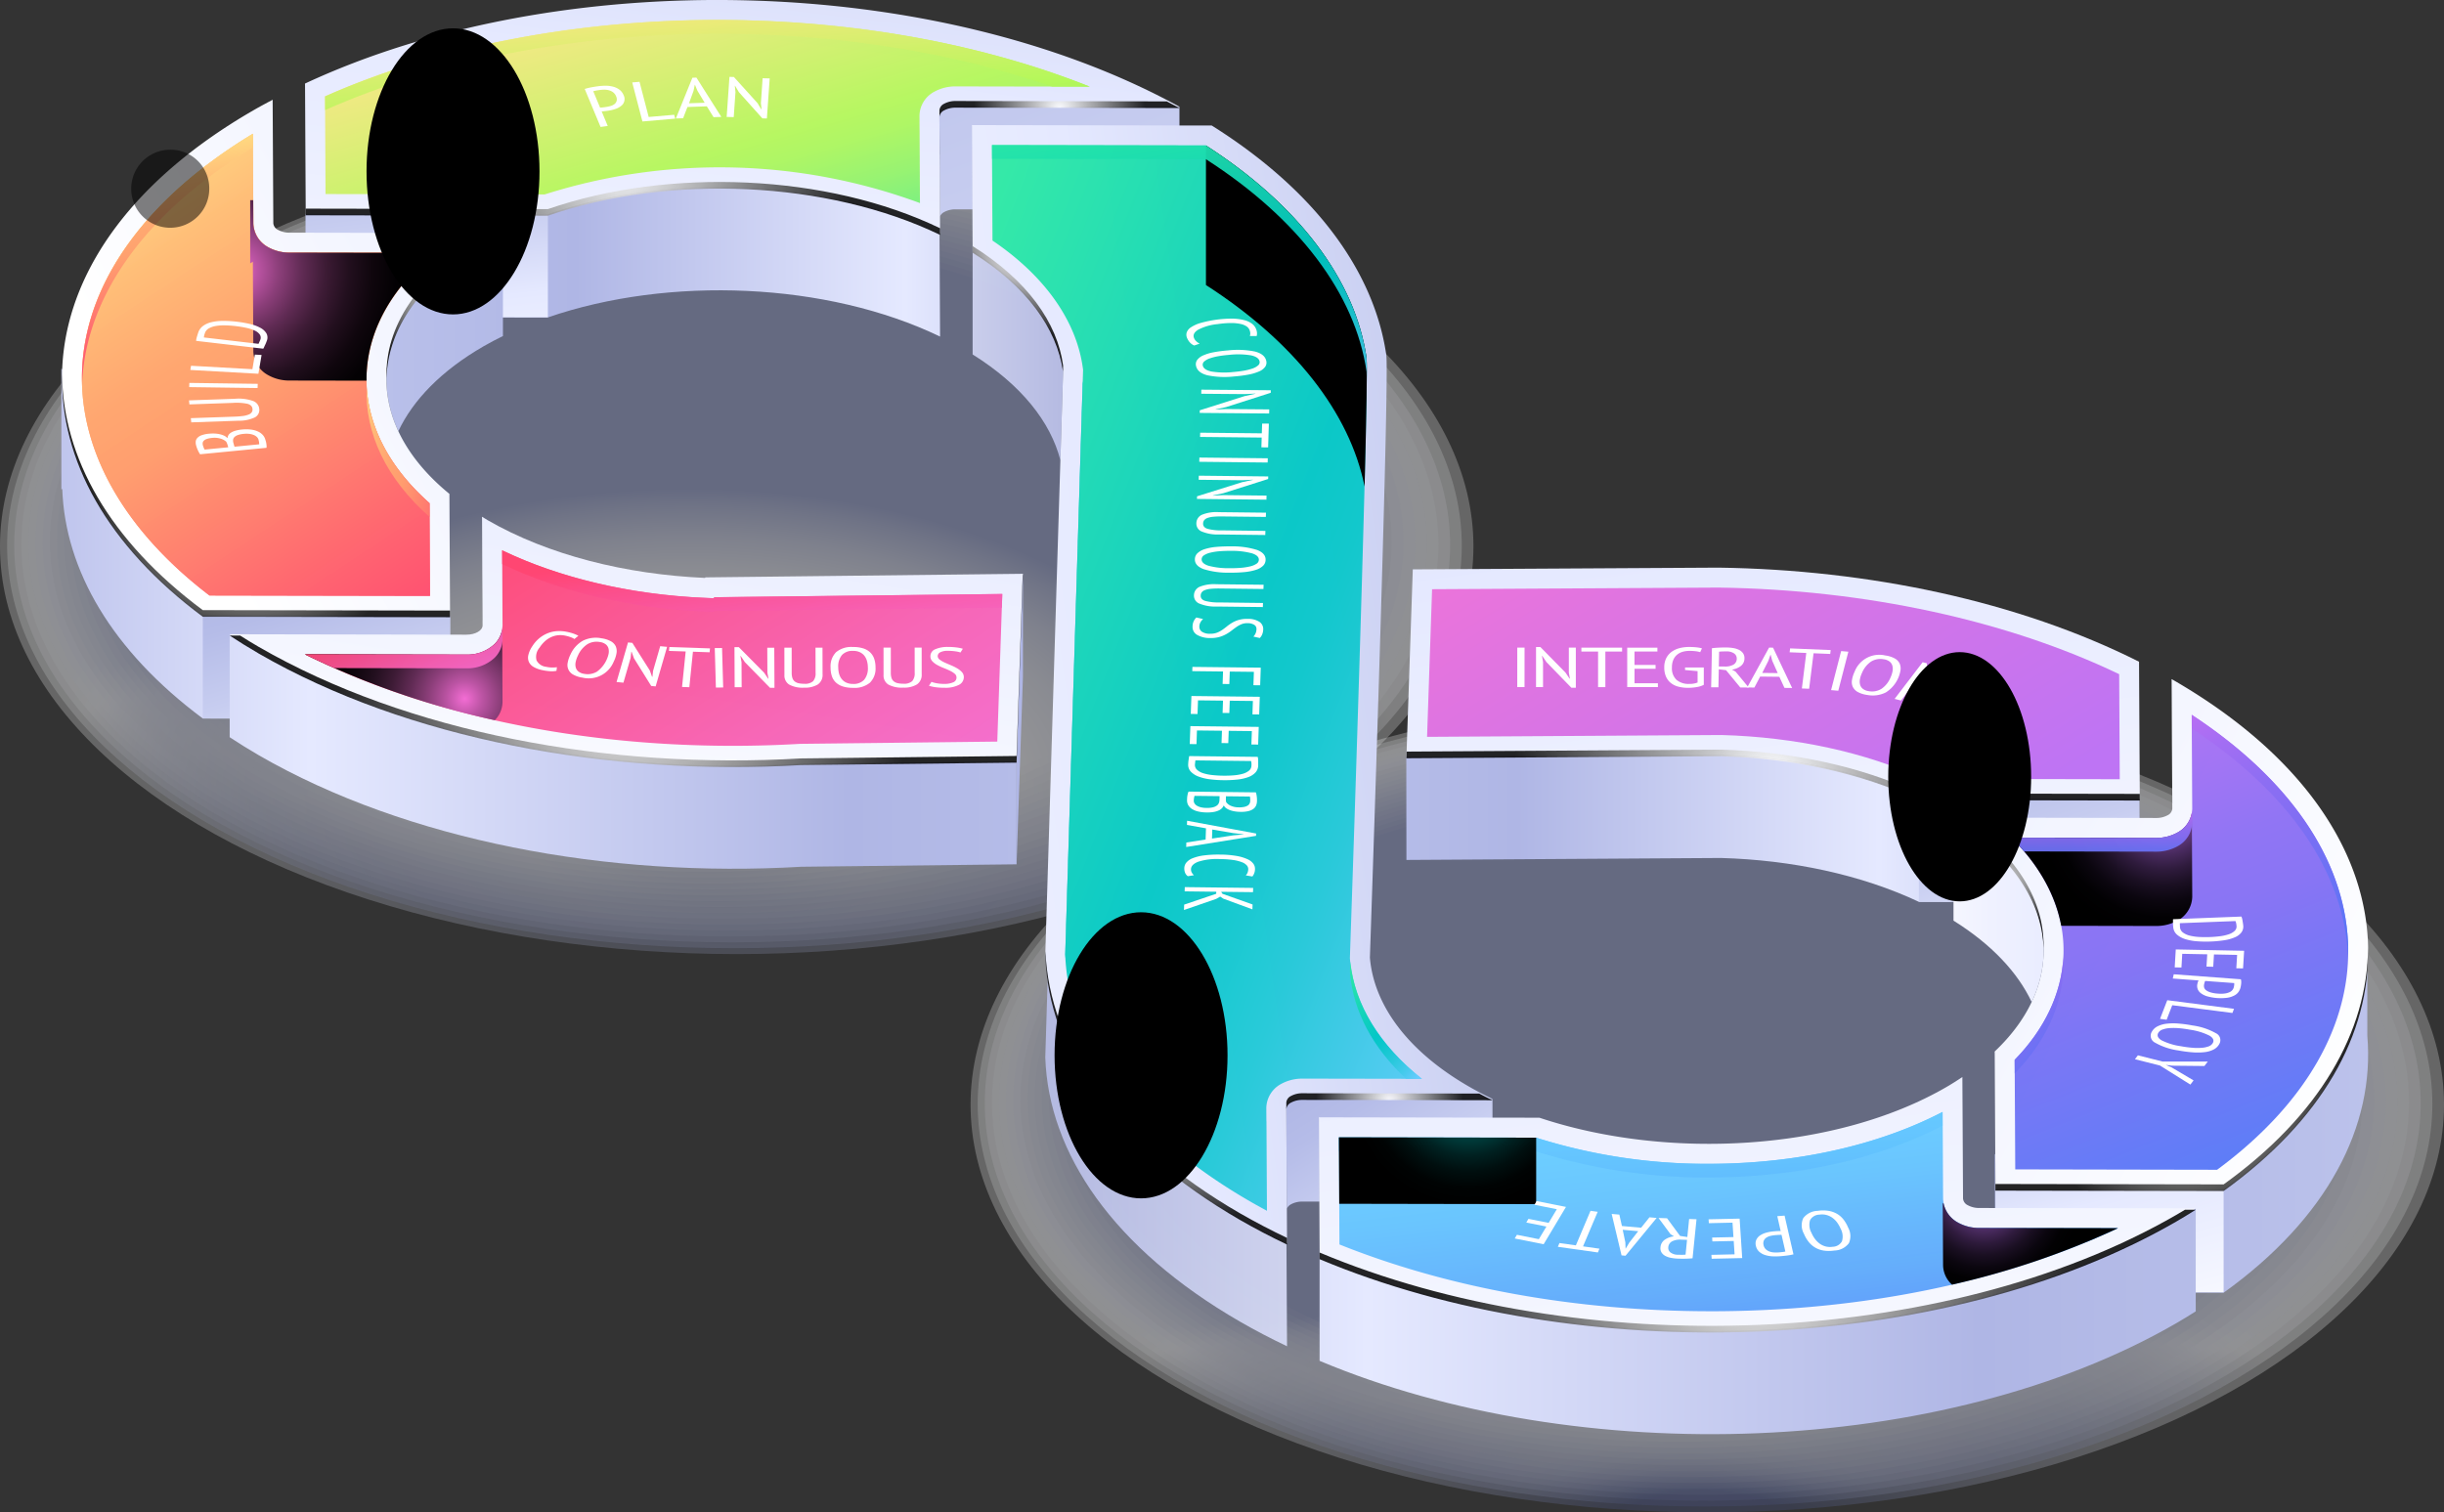 <svg xmlns="http://www.w3.org/2000/svg" xmlns:xlink="http://www.w3.org/1999/xlink" width="461.073" height="285.38" viewBox="0 0 461.073 285.38">
  <rect x="0" y="0" width="461.073" height="285.38" fill="#333333" stroke="none"/>
  <defs>
    <radialGradient id="radial-gradient" cx="0.5" cy="0.5" r="0.903" gradientTransform="translate(0.223 0.79) scale(0.554 0.553)" gradientUnits="objectBoundingBox">
      <stop offset="0.182" stop-color="#4d5a96"/>
      <stop offset="0.248" stop-color="#6a75a7"/>
      <stop offset="0.364" stop-color="#979ec1"/>
      <stop offset="0.481" stop-color="#bcc1d7"/>
      <stop offset="0.597" stop-color="#d9dce9"/>
      <stop offset="0.712" stop-color="#eeeff5"/>
      <stop offset="0.825" stop-color="#fafbfc"/>
      <stop offset="0.934" stop-color="#fff"/>
    </radialGradient>
    <radialGradient id="radial-gradient-2" cx="0.5" cy="0.5" r="0.903" gradientTransform="translate(0.223 0.797) scale(0.554 0.553)" gradientUnits="objectBoundingBox">
      <stop offset="0.182" stop-color="#55629b"/>
      <stop offset="0.218" stop-color="#6d78a9"/>
      <stop offset="0.259" stop-color="#828bb5"/>
      <stop offset="0.299" stop-color="#8e97bc"/>
      <stop offset="0.338" stop-color="#939bbf"/>
      <stop offset="0.483" stop-color="#969dc0"/>
      <stop offset="0.595" stop-color="#9fa6c6"/>
      <stop offset="0.697" stop-color="#b0b6d0"/>
      <stop offset="0.791" stop-color="#c7ccde"/>
      <stop offset="0.881" stop-color="#e5e7f0"/>
      <stop offset="0.934" stop-color="#fbfcfd"/>
      <stop offset="1" stop-color="#fafbfd"/>
    </radialGradient>
    <radialGradient id="radial-gradient-3" cx="0.5" cy="0.5" r="0.903" gradientTransform="translate(0.223 0.804) scale(0.554 0.553)" gradientUnits="objectBoundingBox">
      <stop offset="0.182" stop-color="#5e6aa0"/>
      <stop offset="0.215" stop-color="#737eac"/>
      <stop offset="0.257" stop-color="#8890b8"/>
      <stop offset="0.298" stop-color="#949cbf"/>
      <stop offset="0.338" stop-color="#99a0c2"/>
      <stop offset="0.489" stop-color="#9ca2c3"/>
      <stop offset="0.606" stop-color="#a5acc9"/>
      <stop offset="0.712" stop-color="#b6bbd4"/>
      <stop offset="0.81" stop-color="#cdd1e2"/>
      <stop offset="0.903" stop-color="#ebedf4"/>
      <stop offset="0.934" stop-color="#f7f8fc"/>
      <stop offset="1" stop-color="#f5f6fb"/>
    </radialGradient>
    <radialGradient id="radial-gradient-4" cx="0.5" cy="0.5" r="0.903" gradientTransform="translate(0.223 0.811) scale(0.554 0.553)" gradientUnits="objectBoundingBox">
      <stop offset="0.182" stop-color="#6672a5"/>
      <stop offset="0.212" stop-color="#7883b0"/>
      <stop offset="0.255" stop-color="#8d95bc"/>
      <stop offset="0.297" stop-color="#99a1c3"/>
      <stop offset="0.338" stop-color="#9ea5c6"/>
      <stop offset="0.495" stop-color="#a1a7c7"/>
      <stop offset="0.616" stop-color="#aab0cd"/>
      <stop offset="0.725" stop-color="#bbc0d7"/>
      <stop offset="0.827" stop-color="#d2d5e5"/>
      <stop offset="0.924" stop-color="#f0f1f7"/>
      <stop offset="0.934" stop-color="#f4f5fa"/>
      <stop offset="1" stop-color="#f0f2f8"/>
    </radialGradient>
    <radialGradient id="radial-gradient-5" cx="0.5" cy="0.5" r="0.903" gradientTransform="translate(0.223 0.819) scale(0.554 0.553)" gradientUnits="objectBoundingBox">
      <stop offset="0.182" stop-color="#6f79aa"/>
      <stop offset="0.208" stop-color="#7e87b3"/>
      <stop offset="0.252" stop-color="#939abf"/>
      <stop offset="0.296" stop-color="#9fa6c6"/>
      <stop offset="0.338" stop-color="#a4aac9"/>
      <stop offset="0.503" stop-color="#a7acca"/>
      <stop offset="0.63" stop-color="#b0b6d0"/>
      <stop offset="0.745" stop-color="#c1c5db"/>
      <stop offset="0.852" stop-color="#d8dae9"/>
      <stop offset="0.934" stop-color="#f0f1f8"/>
      <stop offset="1" stop-color="#ebedf6"/>
    </radialGradient>
    <radialGradient id="radial-gradient-6" cx="0.5" cy="0.5" r="0.903" gradientTransform="translate(0.223 0.827) scale(0.554 0.553)" gradientUnits="objectBoundingBox">
      <stop offset="0.182" stop-color="#7781af"/>
      <stop offset="0.204" stop-color="#838cb6"/>
      <stop offset="0.25" stop-color="#989fc2"/>
      <stop offset="0.295" stop-color="#a4abc9"/>
      <stop offset="0.338" stop-color="#a9afcc"/>
      <stop offset="0.511" stop-color="#acb1cd"/>
      <stop offset="0.645" stop-color="#b5bbd4"/>
      <stop offset="0.766" stop-color="#c6cade"/>
      <stop offset="0.878" stop-color="#dde0ec"/>
      <stop offset="0.934" stop-color="#eceef6"/>
      <stop offset="1" stop-color="#e6e9f4"/>
    </radialGradient>
    <radialGradient id="radial-gradient-7" cx="0.5" cy="0.5" r="0.903" gradientTransform="translate(0.223 0.835) scale(0.554 0.553)" gradientUnits="objectBoundingBox">
      <stop offset="0.182" stop-color="#8089b4"/>
      <stop offset="0.198" stop-color="#8891b9"/>
      <stop offset="0.246" stop-color="#9da4c5"/>
      <stop offset="0.293" stop-color="#a9b0cc"/>
      <stop offset="0.338" stop-color="#aeb4cf"/>
      <stop offset="0.522" stop-color="#b1b6d1"/>
      <stop offset="0.663" stop-color="#babfd7"/>
      <stop offset="0.791" stop-color="#cbcfe2"/>
      <stop offset="0.91" stop-color="#e2e4f1"/>
      <stop offset="0.934" stop-color="#e8eaf5"/>
      <stop offset="1" stop-color="#e2e4f2"/>
    </radialGradient>
    <radialGradient id="radial-gradient-8" cx="0.5" cy="0.5" r="0.903" gradientTransform="translate(0.223 0.843) scale(0.554 0.553)" gradientUnits="objectBoundingBox">
      <stop offset="0.182" stop-color="#8891b9"/>
      <stop offset="0.195" stop-color="#8e97bc"/>
      <stop offset="0.244" stop-color="#a3a9c8"/>
      <stop offset="0.292" stop-color="#afb5cf"/>
      <stop offset="0.338" stop-color="#b4b9d2"/>
      <stop offset="0.534" stop-color="#b7bbd4"/>
      <stop offset="0.686" stop-color="#c0c5da"/>
      <stop offset="0.823" stop-color="#d1d4e5"/>
      <stop offset="0.934" stop-color="#e5e7f3"/>
      <stop offset="1" stop-color="#dde0ef"/>
    </radialGradient>
    <radialGradient id="radial-gradient-9" cx="0.5" cy="0.5" r="0.903" gradientTransform="translate(0.223 0.851) scale(0.554 0.553)" gradientUnits="objectBoundingBox">
      <stop offset="0.182" stop-color="#9199be"/>
      <stop offset="0.188" stop-color="#939bbf"/>
      <stop offset="0.239" stop-color="#a8aecc"/>
      <stop offset="0.289" stop-color="#b4bad3"/>
      <stop offset="0.338" stop-color="#b9bed6"/>
      <stop offset="0.551" stop-color="#bcc0d8"/>
      <stop offset="0.716" stop-color="#c5cade"/>
      <stop offset="0.864" stop-color="#d6d9e9"/>
      <stop offset="0.934" stop-color="#e1e4f1"/>
      <stop offset="1" stop-color="#d8dced"/>
    </radialGradient>
    <radialGradient id="radial-gradient-10" cx="0.5" cy="0.5" r="0.903" gradientTransform="translate(0.223 0.86) scale(0.554 0.553)" gradientUnits="objectBoundingBox">
      <stop offset="0.182" stop-color="#99a1c3"/>
      <stop offset="0.235" stop-color="#adb3cf"/>
      <stop offset="0.287" stop-color="#b9bfd6"/>
      <stop offset="0.338" stop-color="#bec3d9"/>
      <stop offset="0.574" stop-color="#c1c5db"/>
      <stop offset="0.756" stop-color="#cacee2"/>
      <stop offset="0.92" stop-color="#dbdeee"/>
      <stop offset="0.934" stop-color="#dde0f0"/>
      <stop offset="1" stop-color="#d3d7eb"/>
    </radialGradient>
    <radialGradient id="radial-gradient-11" cx="0.5" cy="0.5" r="0.903" gradientTransform="translate(0.223 0.869) scale(0.554 0.553)" gradientUnits="objectBoundingBox">
      <stop offset="0.182" stop-color="#a2a9c8"/>
      <stop offset="0.23" stop-color="#b3b8d2"/>
      <stop offset="0.285" stop-color="#bfc4d9"/>
      <stop offset="0.338" stop-color="#c4c8dc"/>
      <stop offset="0.614" stop-color="#c7cbde"/>
      <stop offset="0.827" stop-color="#d0d4e6"/>
      <stop offset="0.934" stop-color="#d9ddee"/>
      <stop offset="1" stop-color="#ced3e9"/>
    </radialGradient>
    <radialGradient id="radial-gradient-12" cx="0.5" cy="0.5" r="0.903" gradientTransform="translate(0.223 0.878) scale(0.554 0.553)" gradientUnits="objectBoundingBox">
      <stop offset="0.182" stop-color="#aab0cd"/>
      <stop offset="0.225" stop-color="#b8bdd5"/>
      <stop offset="0.283" stop-color="#c4c9dc"/>
      <stop offset="0.338" stop-color="#c9cddf"/>
      <stop offset="0.673" stop-color="#cccfe2"/>
      <stop offset="0.931" stop-color="#d5d8eb"/>
      <stop offset="0.934" stop-color="#d6d9ec"/>
      <stop offset="1" stop-color="#c9cee6"/>
    </radialGradient>
    <radialGradient id="radial-gradient-13" cx="0.5" cy="0.5" r="0.903" gradientTransform="translate(0.223 0.888) scale(0.554 0.553)" gradientUnits="objectBoundingBox">
      <stop offset="0.182" stop-color="#b3b8d2"/>
      <stop offset="0.219" stop-color="#bec2d8"/>
      <stop offset="0.28" stop-color="#cacedf"/>
      <stop offset="0.338" stop-color="#cfd2e2"/>
      <stop offset="0.745" stop-color="#d0d3e5"/>
      <stop offset="0.934" stop-color="#d2d6ea"/>
      <stop offset="1" stop-color="#c4cae4"/>
    </radialGradient>
    <radialGradient id="radial-gradient-14" cx="0.5" cy="0.5" r="0.903" gradientTransform="translate(0.223 0.898) scale(0.554 0.553)" gradientUnits="objectBoundingBox">
      <stop offset="0.182" stop-color="#bbc0d7"/>
      <stop offset="0.212" stop-color="#c3c7db"/>
      <stop offset="0.276" stop-color="#cfd3e2"/>
      <stop offset="0.338" stop-color="#d4d7e5"/>
      <stop offset="0.795" stop-color="#d0d4e7"/>
      <stop offset="0.934" stop-color="#ced2e9"/>
      <stop offset="1" stop-color="#bfc5e2"/>
    </radialGradient>
    <radialGradient id="radial-gradient-15" cx="0.5" cy="0.5" r="0.903" gradientTransform="translate(0.223 0.908) scale(0.554 0.553)" gradientUnits="objectBoundingBox">
      <stop offset="0.182" stop-color="#c4c8dc"/>
      <stop offset="0.2" stop-color="#c8ccde"/>
      <stop offset="0.27" stop-color="#d4d8e6"/>
      <stop offset="0.338" stop-color="#d9dce9"/>
      <stop offset="0.654" stop-color="#d5d9e8"/>
      <stop offset="0.898" stop-color="#ccd0e7"/>
      <stop offset="0.934" stop-color="#cacfe7"/>
      <stop offset="1" stop-color="#bac1e0"/>
    </radialGradient>
    <radialGradient id="radial-gradient-16" cx="0.5" cy="0.5" r="0.903" gradientTransform="translate(0.223 0.918) scale(0.554 0.553)" gradientUnits="objectBoundingBox">
      <stop offset="0.182" stop-color="#ccd0e1"/>
      <stop offset="0.193" stop-color="#ced2e2"/>
      <stop offset="0.267" stop-color="#dadde9"/>
      <stop offset="0.338" stop-color="#dfe1ec"/>
      <stop offset="0.6" stop-color="#dbdeeb"/>
      <stop offset="0.802" stop-color="#d2d5e8"/>
      <stop offset="0.934" stop-color="#c7cce5"/>
      <stop offset="1" stop-color="#b5bddd"/>
    </radialGradient>
    <radialGradient id="radial-gradient-17" cx="0.5" cy="0.5" r="0.903" gradientTransform="translate(0.223 0.929) scale(0.554 0.553)" gradientUnits="objectBoundingBox">
      <stop offset="0.182" stop-color="#d5d8e6"/>
      <stop offset="0.257" stop-color="#dfe2ec"/>
      <stop offset="0.338" stop-color="#e4e6ef"/>
      <stop offset="0.568" stop-color="#e0e3ed"/>
      <stop offset="0.746" stop-color="#d7daea"/>
      <stop offset="0.906" stop-color="#c6cbe5"/>
      <stop offset="0.934" stop-color="#c3c8e4"/>
      <stop offset="1" stop-color="#b1b8db"/>
    </radialGradient>
    <radialGradient id="radial-gradient-18" cx="0.5" cy="0.5" r="0.903" gradientTransform="translate(0.223 0.94) scale(0.554 0.553)" gradientUnits="objectBoundingBox">
      <stop offset="0.182" stop-color="#dde0eb"/>
      <stop offset="0.248" stop-color="#e4e7ef"/>
      <stop offset="0.338" stop-color="#e9ebf2"/>
      <stop offset="0.547" stop-color="#e5e8f0"/>
      <stop offset="0.708" stop-color="#dcdfed"/>
      <stop offset="0.854" stop-color="#cbd0e6"/>
      <stop offset="0.934" stop-color="#bfc5e2"/>
      <stop offset="1" stop-color="#acb4d9"/>
    </radialGradient>
    <radialGradient id="radial-gradient-19" cx="0.5" cy="0.5" r="0.903" gradientTransform="translate(0.223 0.951) scale(0.554 0.553)" gradientUnits="objectBoundingBox">
      <stop offset="0.182" stop-color="#e6e7f0"/>
      <stop offset="0.233" stop-color="#eaebf2"/>
      <stop offset="0.338" stop-color="#eff0f5"/>
      <stop offset="0.53" stop-color="#ebedf3"/>
      <stop offset="0.678" stop-color="#e2e4ef"/>
      <stop offset="0.811" stop-color="#d1d5e9"/>
      <stop offset="0.934" stop-color="#bbc1e0"/>
      <stop offset="1" stop-color="#a7afd7"/>
    </radialGradient>
    <radialGradient id="radial-gradient-20" cx="0.5" cy="0.5" r="0.903" gradientTransform="translate(0.223 0.963) scale(0.554 0.553)" gradientUnits="objectBoundingBox">
      <stop offset="0.182" stop-color="#eeeff5"/>
      <stop offset="0.209" stop-color="#eff0f6"/>
      <stop offset="0.338" stop-color="#f4f5f9"/>
      <stop offset="0.519" stop-color="#f0f2f7"/>
      <stop offset="0.659" stop-color="#e7e9f3"/>
      <stop offset="0.785" stop-color="#d6daeb"/>
      <stop offset="0.903" stop-color="#bfc4e1"/>
      <stop offset="0.934" stop-color="#b8bede"/>
      <stop offset="1" stop-color="#a2abd4"/>
    </radialGradient>
    <radialGradient id="radial-gradient-21" cx="0.5" cy="0.5" r="0.903" gradientTransform="translate(0.223 0.976) scale(0.554 0.553)" gradientUnits="objectBoundingBox">
      <stop offset="0.182" stop-color="#f7f7fa"/>
      <stop offset="0.338" stop-color="#fafafc"/>
      <stop offset="0.508" stop-color="#f6f7fa"/>
      <stop offset="0.64" stop-color="#edeef6"/>
      <stop offset="0.758" stop-color="#dcdfef"/>
      <stop offset="0.869" stop-color="#c5cae4"/>
      <stop offset="0.934" stop-color="#b4badd"/>
      <stop offset="1" stop-color="#9da6d2"/>
    </radialGradient>
    <radialGradient id="radial-gradient-22" cx="0.5" cy="0.5" r="0.903" gradientTransform="translate(0.223 0.988) scale(0.554 0.553)" gradientUnits="objectBoundingBox">
      <stop offset="0.338" stop-color="#fff"/>
      <stop offset="0.5" stop-color="#fbfcfd"/>
      <stop offset="0.625" stop-color="#f2f3f9"/>
      <stop offset="0.738" stop-color="#e1e4f1"/>
      <stop offset="0.843" stop-color="#cacfe7"/>
      <stop offset="0.943" stop-color="#acb4d9"/>
      <stop offset="1" stop-color="#98a2d0"/>
    </radialGradient>
    <radialGradient id="radial-gradient-23" cx="0.5" cy="0.5" r="0.903" gradientTransform="translate(0.223 0.543) scale(0.554 0.553)" xlink:href="#radial-gradient"/>
    <radialGradient id="radial-gradient-24" cx="0.5" cy="0.5" r="0.903" gradientTransform="translate(0.223 0.547) scale(0.554 0.553)" xlink:href="#radial-gradient-2"/>
    <radialGradient id="radial-gradient-25" cx="0.5" cy="0.5" r="0.903" gradientTransform="translate(0.223 0.551) scale(0.554 0.553)" xlink:href="#radial-gradient-3"/>
    <radialGradient id="radial-gradient-26" cx="0.5" cy="0.5" r="0.903" gradientTransform="translate(0.223 0.555) scale(0.554 0.553)" xlink:href="#radial-gradient-4"/>
    <radialGradient id="radial-gradient-27" cx="0.5" cy="0.5" r="0.903" gradientTransform="translate(0.223 0.559) scale(0.554 0.553)" xlink:href="#radial-gradient-5"/>
    <radialGradient id="radial-gradient-28" cx="0.5" r="0.903" gradientTransform="translate(0.223 0.563) scale(0.554 0.553)" xlink:href="#radial-gradient-6"/>
    <radialGradient id="radial-gradient-29" cx="0.5" cy="0.5" r="0.903" gradientTransform="translate(0.223 0.568) scale(0.554 0.553)" xlink:href="#radial-gradient-7"/>
    <radialGradient id="radial-gradient-30" cx="0.5" cy="0.5" r="0.903" gradientTransform="translate(0.223 0.572) scale(0.554 0.553)" xlink:href="#radial-gradient-8"/>
    <radialGradient id="radial-gradient-31" cx="0.5" cy="0.5" r="0.903" gradientTransform="translate(0.223 0.577) scale(0.554 0.553)" xlink:href="#radial-gradient-9"/>
    <radialGradient id="radial-gradient-32" cy="0.5" r="0.903" gradientTransform="translate(0.223 0.582) scale(0.554 0.553)" xlink:href="#radial-gradient-10"/>
    <radialGradient id="radial-gradient-33" cy="0.5" r="0.903" gradientTransform="translate(0.223 0.586) scale(0.554 0.553)" xlink:href="#radial-gradient-11"/>
    <radialGradient id="radial-gradient-34" cx="0.5" cy="0.5" r="0.903" gradientTransform="translate(0.223 0.592) scale(0.554 0.553)" xlink:href="#radial-gradient-12"/>
    <radialGradient id="radial-gradient-35" cx="0.5" cy="0.5" r="0.903" gradientTransform="translate(0.223 0.597) scale(0.554 0.553)" xlink:href="#radial-gradient-13"/>
    <radialGradient id="radial-gradient-36" cx="0.5" cy="0.5" r="0.903" gradientTransform="translate(0.223 0.602) scale(0.554 0.553)" xlink:href="#radial-gradient-14"/>
    <radialGradient id="radial-gradient-37" r="0.903" gradientTransform="translate(0.223 0.608) scale(0.554 0.553)" xlink:href="#radial-gradient-15"/>
    <radialGradient id="radial-gradient-38" cx="0.5" cy="0.5" r="0.903" gradientTransform="translate(0.223 0.613) scale(0.554 0.553)" xlink:href="#radial-gradient-16"/>
    <radialGradient id="radial-gradient-39" cx="0.5" cy="0.5" r="0.903" gradientTransform="translate(0.223 0.619) scale(0.554 0.553)" xlink:href="#radial-gradient-17"/>
    <radialGradient id="radial-gradient-40" cx="0.5" cy="0.5" r="0.903" gradientTransform="translate(0.223 0.625) scale(0.554 0.553)" xlink:href="#radial-gradient-18"/>
    <radialGradient id="radial-gradient-41" cx="0.5" cy="0.5" r="0.903" gradientTransform="translate(0.223 0.631) scale(0.554 0.553)" xlink:href="#radial-gradient-19"/>
    <radialGradient id="radial-gradient-42" cx="0.5" cy="0.5" r="0.903" gradientTransform="translate(0.223 0.638) scale(0.554 0.553)" xlink:href="#radial-gradient-20"/>
    <radialGradient id="radial-gradient-43" cx="0.5" cy="0.5" r="0.903" gradientTransform="translate(0.223 0.645) scale(0.554 0.553)" xlink:href="#radial-gradient-21"/>
    <radialGradient id="radial-gradient-44" cx="0.5" r="0.903" gradientTransform="translate(0.223 0.651) scale(0.554 0.553)" xlink:href="#radial-gradient-22"/>
    <linearGradient id="linear-gradient" x1="1.228" y1="0.5" x2="0.085" y2="0.5" gradientUnits="objectBoundingBox">
      <stop offset="0" stop-color="#b9bfea"/>
      <stop offset="0.247" stop-color="#e5e9ff"/>
      <stop offset="0.702" stop-color="#afb6e5"/>
      <stop offset="0.946" stop-color="#b9c0ea"/>
      <stop offset="1" stop-color="#bdc3ec"/>
    </linearGradient>
    <linearGradient id="linear-gradient-2" x1="0.1" y1="-1.079" x2="0.941" y2="2.24" gradientUnits="objectBoundingBox">
      <stop offset="0" stop-color="#afb6e5"/>
      <stop offset="0.145" stop-color="#b5bce8"/>
      <stop offset="0.349" stop-color="#c7cdf0"/>
      <stop offset="0.581" stop-color="#e5e9ff"/>
      <stop offset="0.855" stop-color="#f4f6ff"/>
      <stop offset="1" stop-color="#fff"/>
    </linearGradient>
    <linearGradient id="linear-gradient-3" x1="-2.57" y1="-3.282" x2="6.596" y2="8.011" xlink:href="#linear-gradient-2"/>
    <linearGradient id="linear-gradient-4" x1="-0.074" y1="0.015" x2="1.806" y2="1.605" xlink:href="#linear-gradient-2"/>
    <linearGradient id="linear-gradient-5" x1="-2.568" y1="0.5" x2="1.028" y2="0.5" xlink:href="#linear-gradient"/>
    <linearGradient id="linear-gradient-6" x1="-0.607" y1="-1.506" x2="1.005" y2="1.418" xlink:href="#linear-gradient-2"/>
    <linearGradient id="linear-gradient-7" x1="5.994" y1="0.5" x2="-0.228" y2="0.5" xlink:href="#linear-gradient"/>
    <linearGradient id="linear-gradient-8" x1="-0.104" y1="0.5" x2="2.925" y2="0.5" xlink:href="#linear-gradient"/>
    <linearGradient id="linear-gradient-9" x1="-0.065" y1="-0.295" x2="1.655" y2="2.125" xlink:href="#linear-gradient-2"/>
    <linearGradient id="linear-gradient-10" x1="1.236" y1="0.5" x2="-6.771" y2="0.5" xlink:href="#linear-gradient"/>
    <linearGradient id="linear-gradient-11" x1="-0.039" y1="0.5" x2="5.515" y2="0.5" xlink:href="#linear-gradient"/>
    <linearGradient id="linear-gradient-12" x1="-0.324" y1="0.5" x2="1.209" y2="0.5" xlink:href="#linear-gradient"/>
    <linearGradient id="linear-gradient-13" x1="4.009" y1="0.563" x2="55.499" y2="1.494" xlink:href="#linear-gradient-2"/>
    <linearGradient id="linear-gradient-14" x1="-0.265" y1="0.5" x2="1.231" y2="0.5" xlink:href="#linear-gradient"/>
    <linearGradient id="linear-gradient-15" x1="1.379" y1="-1.78" x2="-0.119" y2="1.948" xlink:href="#linear-gradient-2"/>
    <linearGradient id="linear-gradient-16" x1="0.005" y1="0.203" x2="1.109" y2="1.128" gradientUnits="objectBoundingBox">
      <stop offset="0" stop-color="#ffe585"/>
      <stop offset="0.5" stop-color="#b4f759"/>
      <stop offset="0.567" stop-color="#abf65d"/>
      <stop offset="0.676" stop-color="#93f36a"/>
      <stop offset="0.813" stop-color="#6bef80"/>
      <stop offset="0.971" stop-color="#35ea9d"/>
      <stop offset="1" stop-color="#2be9a3"/>
    </linearGradient>
    <linearGradient id="linear-gradient-17" x1="3.293" y1="-0.988" x2="0.323" y2="0.698" xlink:href="#linear-gradient-2"/>
    <linearGradient id="linear-gradient-18" x1="0.881" y1="1.184" x2="0.24" y2="-0.075" gradientUnits="objectBoundingBox">
      <stop offset="0.005" stop-color="#ff4572"/>
      <stop offset="0.229" stop-color="#ff6870"/>
      <stop offset="0.525" stop-color="#ff9e6e"/>
      <stop offset="0.628" stop-color="#ffa670"/>
      <stop offset="0.795" stop-color="#ffbe78"/>
      <stop offset="1" stop-color="#ffe585"/>
    </linearGradient>
    <linearGradient id="linear-gradient-20" x1="1.919" y1="-2.287" x2="0.268" y2="1.21" xlink:href="#linear-gradient-2"/>
    <linearGradient id="linear-gradient-21" x1="2.624" y1="1.43" x2="0.141" y2="0.342" gradientUnits="objectBoundingBox">
      <stop offset="0.005" stop-color="#bb6df3"/>
      <stop offset="0.348" stop-color="#de6ddf"/>
      <stop offset="0.525" stop-color="#f36dd4"/>
      <stop offset="0.607" stop-color="#f469cb"/>
      <stop offset="0.738" stop-color="#f75fb3"/>
      <stop offset="0.904" stop-color="#fb4f8c"/>
      <stop offset="1" stop-color="#ff4572"/>
    </linearGradient>
    <radialGradient id="radial-gradient-45" cx="1.17" cy="0.763" r="1.692" gradientTransform="translate(0.27) scale(0.46 1)" gradientUnits="objectBoundingBox">
      <stop offset="0" stop-color="#f36dd4"/>
      <stop offset="0.114" stop-color="#bc54a4"/>
      <stop offset="0.235" stop-color="#8b3e79"/>
      <stop offset="0.358" stop-color="#602b54"/>
      <stop offset="0.482" stop-color="#3d1b35"/>
      <stop offset="0.608" stop-color="#220f1e"/>
      <stop offset="0.735" stop-color="#0f060d"/>
      <stop offset="0.864" stop-color="#030103"/>
      <stop offset="1"/>
    </radialGradient>
    <linearGradient id="linear-gradient-22" x1="-1.148" y1="-3.201" x2="1.227" y2="2.295" xlink:href="#linear-gradient-2"/>
    <linearGradient id="linear-gradient-23" x1="1.04" y1="0.741" x2="-1.46" y2="-0.369" xlink:href="#linear-gradient-21"/>
    <linearGradient id="linear-gradient-24" x1="0.912" y1="0.5" x2="-0.17" y2="0.5" xlink:href="#linear-gradient"/>
    <linearGradient id="linear-gradient-25" x1="-0.221" y1="-0.498" x2="1.725" y2="2.201" xlink:href="#linear-gradient-2"/>
    <linearGradient id="linear-gradient-26" x1="-3.344" y1="-1.676" x2="0.856" y2="0.817" xlink:href="#linear-gradient-2"/>
    <linearGradient id="linear-gradient-27" x1="0.599" y1="1.044" x2="0.273" y2="-0.037" gradientUnits="objectBoundingBox">
      <stop offset="0.005" stop-color="#5277f7"/>
      <stop offset="0.393" stop-color="#756ff4"/>
      <stop offset="0.525" stop-color="#836df3"/>
      <stop offset="0.648" stop-color="#8b6df3"/>
      <stop offset="0.846" stop-color="#a36df3"/>
      <stop offset="1" stop-color="#bb6df3"/>
    </linearGradient>
    <radialGradient id="radial-gradient-46" cx="1.05" cy="-0.043" r="1.123" gradientTransform="translate(0.188) scale(0.624 1)" gradientUnits="objectBoundingBox">
      <stop offset="0" stop-color="#bb6df3"/>
      <stop offset="0.114" stop-color="#9154bc"/>
      <stop offset="0.235" stop-color="#6b3e8b"/>
      <stop offset="0.358" stop-color="#4a2b60"/>
      <stop offset="0.482" stop-color="#2f1b3d"/>
      <stop offset="0.608" stop-color="#1a0f22"/>
      <stop offset="0.735" stop-color="#0b060f"/>
      <stop offset="0.864" stop-color="#020103"/>
      <stop offset="1"/>
    </radialGradient>
    <linearGradient id="linear-gradient-28" x1="1.348" y1="0.5" x2="-7.454" y2="0.5" gradientUnits="objectBoundingBox">
      <stop offset="0.01" stop-color="#e5e9ff"/>
      <stop offset="0.113" stop-color="#eff1ff"/>
      <stop offset="0.222" stop-color="#fff"/>
      <stop offset="0.287" stop-color="#f5f6ff"/>
      <stop offset="0.359" stop-color="#e5e9ff"/>
      <stop offset="0.388" stop-color="#dadffa"/>
      <stop offset="0.471" stop-color="#c2c8ee"/>
      <stop offset="0.547" stop-color="#b4bae7"/>
      <stop offset="0.611" stop-color="#afb6e5"/>
      <stop offset="0.723" stop-color="#b9c0ea"/>
      <stop offset="0.918" stop-color="#d6dbf8"/>
      <stop offset="1" stop-color="#e5e9ff"/>
    </linearGradient>
    <linearGradient id="linear-gradient-29" x1="1.785" y1="0.041" x2="-0.731" y2="0.82" xlink:href="#linear-gradient-2"/>
    <linearGradient id="linear-gradient-30" x1="0.028" y1="0.013" x2="1.018" y2="0.967" gradientUnits="objectBoundingBox">
      <stop offset="0.005" stop-color="#2be9a3"/>
      <stop offset="0.443" stop-color="#07ccbf"/>
      <stop offset="0.525" stop-color="#00c7c5"/>
      <stop offset="0.604" stop-color="#08c7ca"/>
      <stop offset="0.732" stop-color="#20c8d7"/>
      <stop offset="0.893" stop-color="#47caed"/>
      <stop offset="1" stop-color="#6cf"/>
    </linearGradient>
    <radialGradient id="radial-gradient-47" cx="-0.207" cy="0.102" r="0.476" gradientTransform="translate(-0.56) scale(2.121 1)" gradientUnits="objectBoundingBox">
      <stop offset="0" stop-color="#00c7c5"/>
      <stop offset="0.025" stop-color="#00bcba"/>
      <stop offset="0.158" stop-color="#008b89"/>
      <stop offset="0.294" stop-color="#00605f"/>
      <stop offset="0.43" stop-color="#003d3c"/>
      <stop offset="0.568" stop-color="#022"/>
      <stop offset="0.708" stop-color="#000f0f"/>
      <stop offset="0.85" stop-color="#000303"/>
      <stop offset="1"/>
    </radialGradient>
    <linearGradient id="linear-gradient-31" x1="-1.151" y1="-3.55" x2="0.835" y2="1.459" xlink:href="#linear-gradient-2"/>
    <linearGradient id="linear-gradient-32" x1="-0.312" y1="-1.21" x2="0.883" y2="1.424" gradientUnits="objectBoundingBox">
      <stop offset="0.005" stop-color="#00c7c5"/>
      <stop offset="0.203" stop-color="#23c8d9"/>
      <stop offset="0.525" stop-color="#6cf"/>
      <stop offset="0.615" stop-color="#63c3fe"/>
      <stop offset="0.762" stop-color="#5eabfb"/>
      <stop offset="0.945" stop-color="#5584f8"/>
      <stop offset="1" stop-color="#5277f7"/>
    </linearGradient>
    <linearGradient id="linear-gradient-33" x1="-15.267" y1="0.48" x2="20.81" y2="0.526" xlink:href="#linear-gradient-16"/>
    <linearGradient id="linear-gradient-34" x1="0.015" y1="-0.035" x2="1.119" y2="1.845" xlink:href="#linear-gradient-16"/>
    <linearGradient id="linear-gradient-35" x1="0.535" y1="0.861" x2="0.296" y2="0.002" xlink:href="#linear-gradient-18"/>
    <linearGradient id="linear-gradient-36" x1="1.407" y1="1.1" x2="-0.159" y2="-0.124" xlink:href="#linear-gradient-18"/>
    <linearGradient id="linear-gradient-37" x1="2.626" y1="2.782" x2="0.131" y2="0.297" xlink:href="#linear-gradient-21"/>
    <linearGradient id="linear-gradient-38" x1="2.585" y1="1.649" x2="0.144" y2="0.25" xlink:href="#linear-gradient-21"/>
    <linearGradient id="linear-gradient-40" x1="0.716" y1="1.088" x2="0.292" y2="-0.133" xlink:href="#linear-gradient-27"/>
    <linearGradient id="linear-gradient-41" x1="0.551" y1="1.313" x2="0.488" y2="0.11" xlink:href="#linear-gradient-27"/>
    <linearGradient id="linear-gradient-42" x1="0.748" y1="0.968" x2="0.233" y2="-0.001" xlink:href="#linear-gradient-27"/>
    <linearGradient id="linear-gradient-43" x1="0.077" y1="0.001" x2="0.814" y2="1.083" xlink:href="#linear-gradient-30"/>
    <linearGradient id="linear-gradient-44" x1="0.332" y1="-0.197" x2="0.707" y2="1.243" xlink:href="#linear-gradient-30"/>
    <linearGradient id="linear-gradient-45" x1="-4.998" y1="0.093" x2="6.489" y2="0.944" xlink:href="#linear-gradient-30"/>
    <linearGradient id="linear-gradient-46" x1="-27.34" y1="0.087" x2="30.888" y2="0.95" xlink:href="#linear-gradient-30"/>
    <linearGradient id="linear-gradient-47" x1="-0.286" y1="-2.127" x2="0.909" y2="1.913" xlink:href="#linear-gradient-32"/>
    <radialGradient id="radial-gradient-48" cx="-0.07" cy="-0.09" r="1.199" gradientTransform="translate(0.266) scale(0.467 1)" xlink:href="#radial-gradient-46"/>
    <radialGradient id="radial-gradient-49" cx="0.96" cy="-0.746" r="1.77" gradientTransform="translate(0.331) scale(0.339 1)" xlink:href="#radial-gradient-47"/>
    <radialGradient id="radial-gradient-50" cx="0.5" cy="0.5" r="0.455" gradientTransform="translate(-0.117) scale(1.234 1)" gradientUnits="objectBoundingBox">
      <stop offset="0" stop-color="#fff"/>
      <stop offset="1"/>
    </radialGradient>
    <radialGradient id="radial-gradient-51" cx="0.5" cy="0.5" r="5.392" gradientTransform="translate(0.467) scale(0.066 1)" xlink:href="#radial-gradient-50"/>
    <radialGradient id="radial-gradient-52" cx="0.5" cy="0.5" r="0.354" gradientTransform="translate(-86.842) scale(174.683 1)" xlink:href="#radial-gradient-50"/>
    <radialGradient id="radial-gradient-53" cx="0.5" cy="0.5" r="0.431" gradientTransform="translate(-0.216) scale(1.433 1)" xlink:href="#radial-gradient-50"/>
    <radialGradient id="radial-gradient-54" cx="0.5" cy="0.5" r="0.377" gradientTransform="translate(-0.842) scale(2.685 1)" xlink:href="#radial-gradient-50"/>
    <radialGradient id="radial-gradient-55" cx="0.502" cy="0.5" r="0.354" gradientTransform="translate(-86.848) scale(174.697 1)" xlink:href="#radial-gradient-50"/>
    <radialGradient id="radial-gradient-56" cx="0.5" cy="0.5" r="5.104" gradientTransform="translate(0.465) scale(0.069 1)" xlink:href="#radial-gradient-50"/>
    <radialGradient id="radial-gradient-57" cx="0.5" cy="0.5" r="1.492" gradientTransform="translate(0.378) scale(0.244 1)" xlink:href="#radial-gradient-50"/>
    <radialGradient id="radial-gradient-58" cx="0.5" cy="0.5" r="1.537" gradientTransform="translate(0.382) scale(0.236 1)" xlink:href="#radial-gradient-50"/>
    <radialGradient id="radial-gradient-59" cx="0.5" cy="0.5" r="0.647" gradientTransform="translate(0.174) scale(0.652 1)" xlink:href="#radial-gradient-50"/>
    <radialGradient id="radial-gradient-60" cx="0.5" cy="0.5" r="4.635" gradientTransform="translate(0.462) scale(0.077 1)" xlink:href="#radial-gradient-50"/>
    <radialGradient id="radial-gradient-61" cx="0.5" cy="0.5" r="0.666" gradientTransform="translate(0.187) scale(0.627 1)" xlink:href="#radial-gradient-50"/>
    <radialGradient id="radial-gradient-62" cx="0.5" cy="0.5" r="0.458" gradientTransform="translate(-0.107) scale(1.214 1)" xlink:href="#radial-gradient-50"/>
    <radialGradient id="radial-gradient-63" cx="0.5" cy="0.5" r="1.503" gradientTransform="translate(0.379) scale(0.242 1)" xlink:href="#radial-gradient-50"/>
    <radialGradient id="radial-gradient-64" cx="0.5" cy="0.5" r="0.509" gradientTransform="translate(-15.293 -8.807) scale(0.981 0.982)" gradientUnits="objectBoundingBox">
      <stop offset="0" stop-color="#742a97"/>
      <stop offset="0.041" stop-color="#6a268a"/>
      <stop offset="0.194" stop-color="#491a60"/>
      <stop offset="0.35" stop-color="#2f113d"/>
      <stop offset="0.507" stop-color="#1a0922"/>
      <stop offset="0.667" stop-color="#0b040f"/>
      <stop offset="0.829" stop-color="#020103"/>
      <stop offset="1"/>
    </radialGradient>
    <radialGradient id="radial-gradient-65" cx="-0.09" cy="0.387" r="1.03" gradientTransform="translate(0.01) scale(0.98 1)" xlink:href="#radial-gradient-45"/>
    <radialGradient id="radial-gradient-66" cx="0.5" cy="0.5" r="0.287" gradientTransform="translate(17.649 2.589) scale(1.745 1.745)" xlink:href="#radial-gradient-45"/>
    <radialGradient id="radial-gradient-67" cx="0.5" cy="0.5" r="0.302" gradientTransform="translate(-4.006 0.313) scale(1.655 1.655)" gradientUnits="objectBoundingBox">
      <stop offset="0" stop-color="#b4f759"/>
      <stop offset="0.002" stop-color="#b3f658"/>
      <stop offset="0.12" stop-color="#89bd44"/>
      <stop offset="0.241" stop-color="#658b32"/>
      <stop offset="0.363" stop-color="#466022"/>
      <stop offset="0.486" stop-color="#2c3d16"/>
      <stop offset="0.611" stop-color="#19220c"/>
      <stop offset="0.737" stop-color="#0b0f05"/>
      <stop offset="0.865" stop-color="#020301"/>
      <stop offset="1"/>
    </radialGradient>
    <radialGradient id="radial-gradient-68" cx="0.5" cy="0.5" r="0.302" gradientTransform="translate(-3.864 1.18) scale(1.655 1.655)" xlink:href="#radial-gradient-47"/>
  </defs>
  <g id="devops2" transform="translate(-260.392 -92.038)">
    <g id="Group_10205" data-name="Group 10205" transform="translate(443.495 223.554)" opacity="0.5">
      <g id="Group_10204" data-name="Group 10204">
        <ellipse id="Ellipse_538" data-name="Ellipse 538" cx="138.985" cy="76.932" rx="138.985" ry="76.932" opacity="0.5" fill="url(#radial-gradient)" style="mix-blend-mode: multiply;isolation: isolate"/>
        <ellipse id="Ellipse_539" data-name="Ellipse 539" cx="137.214" cy="75.952" rx="137.214" ry="75.952" transform="translate(1.343 0.851)" opacity="0.524" fill="url(#radial-gradient-2)"/>
        <ellipse id="Ellipse_540" data-name="Ellipse 540" cx="135.443" cy="74.972" rx="135.443" ry="74.972" transform="translate(2.685 1.703)" opacity="0.548" fill="url(#radial-gradient-3)"/>
        <ellipse id="Ellipse_541" data-name="Ellipse 541" cx="133.671" cy="73.991" rx="133.671" ry="73.991" transform="translate(4.028 2.554)" opacity="0.571" fill="url(#radial-gradient-4)"/>
        <ellipse id="Ellipse_542" data-name="Ellipse 542" cx="131.9" cy="73.011" rx="131.9" ry="73.011" transform="translate(5.37 3.406)" opacity="0.595" fill="url(#radial-gradient-5)"/>
        <ellipse id="Ellipse_543" data-name="Ellipse 543" cx="130.129" cy="72.03" rx="130.129" ry="72.03" transform="translate(6.713 4.257)" opacity="0.619" fill="url(#radial-gradient-6)"/>
        <ellipse id="Ellipse_544" data-name="Ellipse 544" cx="128.358" cy="71.05" rx="128.358" ry="71.05" transform="translate(8.055 5.109)" opacity="0.643" fill="url(#radial-gradient-7)"/>
        <ellipse id="Ellipse_545" data-name="Ellipse 545" cx="126.587" cy="70.07" rx="126.587" ry="70.07" transform="translate(9.398 5.96)" opacity="0.667" fill="url(#radial-gradient-8)"/>
        <ellipse id="Ellipse_546" data-name="Ellipse 546" cx="124.815" cy="69.089" rx="124.815" ry="69.089" transform="translate(10.74 6.811)" opacity="0.69" fill="url(#radial-gradient-9)"/>
        <ellipse id="Ellipse_547" data-name="Ellipse 547" cx="123.044" cy="68.109" rx="123.044" ry="68.109" transform="translate(12.083 7.663)" opacity="0.714" fill="url(#radial-gradient-10)"/>
        <ellipse id="Ellipse_548" data-name="Ellipse 548" cx="121.273" cy="67.128" rx="121.273" ry="67.128" transform="translate(13.425 8.514)" opacity="0.738" fill="url(#radial-gradient-11)"/>
        <ellipse id="Ellipse_549" data-name="Ellipse 549" cx="119.502" cy="66.148" rx="119.502" ry="66.148" transform="translate(14.768 9.366)" opacity="0.762" fill="url(#radial-gradient-12)"/>
        <ellipse id="Ellipse_550" data-name="Ellipse 550" cx="117.731" cy="65.167" rx="117.731" ry="65.167" transform="translate(16.11 10.217)" opacity="0.786" fill="url(#radial-gradient-13)"/>
        <ellipse id="Ellipse_551" data-name="Ellipse 551" cx="115.96" cy="64.187" rx="115.96" ry="64.187" transform="translate(17.453 11.068)" opacity="0.81" fill="url(#radial-gradient-14)"/>
        <ellipse id="Ellipse_552" data-name="Ellipse 552" cx="114.188" cy="63.207" rx="114.188" ry="63.207" transform="translate(18.795 11.92)" opacity="0.833" fill="url(#radial-gradient-15)"/>
        <ellipse id="Ellipse_553" data-name="Ellipse 553" cx="112.417" cy="62.226" rx="112.417" ry="62.226" transform="translate(20.138 12.771)" opacity="0.857" fill="url(#radial-gradient-16)"/>
        <ellipse id="Ellipse_554" data-name="Ellipse 554" cx="110.646" cy="61.246" rx="110.646" ry="61.246" transform="translate(21.48 13.623)" opacity="0.881" fill="url(#radial-gradient-17)"/>
        <ellipse id="Ellipse_555" data-name="Ellipse 555" cx="108.875" cy="60.265" rx="108.875" ry="60.265" transform="translate(22.823 14.474)" opacity="0.905" fill="url(#radial-gradient-18)"/>
        <ellipse id="Ellipse_556" data-name="Ellipse 556" cx="107.104" cy="59.285" rx="107.104" ry="59.285" transform="translate(24.165 15.326)" opacity="0.929" fill="url(#radial-gradient-19)"/>
        <ellipse id="Ellipse_557" data-name="Ellipse 557" cx="105.332" cy="58.305" rx="105.332" ry="58.305" transform="translate(25.508 16.177)" opacity="0.952" fill="url(#radial-gradient-20)"/>
        <ellipse id="Ellipse_558" data-name="Ellipse 558" cx="103.561" cy="57.324" rx="103.561" ry="57.324" transform="translate(26.85 17.028)" opacity="0.976" fill="url(#radial-gradient-21)"/>
        <ellipse id="Ellipse_559" data-name="Ellipse 559" cx="101.79" cy="56.344" rx="101.79" ry="56.344" transform="translate(28.193 17.88)" fill="url(#radial-gradient-22)"/>
      </g>
    </g>
    <g id="Group_10207" data-name="Group 10207" transform="translate(260.392 118.207)" opacity="0.5">
      <g id="Group_10206" data-name="Group 10206">
        <ellipse id="Ellipse_560" data-name="Ellipse 560" cx="138.985" cy="76.932" rx="138.985" ry="76.932" opacity="0.5" fill="url(#radial-gradient-23)" style="mix-blend-mode: multiply;isolation: isolate"/>
        <ellipse id="Ellipse_561" data-name="Ellipse 561" cx="137.214" cy="75.952" rx="137.214" ry="75.952" transform="translate(1.343 0.851)" opacity="0.524" fill="url(#radial-gradient-24)"/>
        <ellipse id="Ellipse_562" data-name="Ellipse 562" cx="135.443" cy="74.972" rx="135.443" ry="74.972" transform="translate(2.685 1.703)" opacity="0.548" fill="url(#radial-gradient-25)"/>
        <ellipse id="Ellipse_563" data-name="Ellipse 563" cx="133.671" cy="73.991" rx="133.671" ry="73.991" transform="translate(4.028 2.554)" opacity="0.571" fill="url(#radial-gradient-26)"/>
        <ellipse id="Ellipse_564" data-name="Ellipse 564" cx="131.9" cy="73.011" rx="131.9" ry="73.011" transform="translate(5.37 3.406)" opacity="0.595" fill="url(#radial-gradient-27)"/>
        <ellipse id="Ellipse_565" data-name="Ellipse 565" cx="130.129" cy="72.03" rx="130.129" ry="72.03" transform="translate(6.713 4.257)" opacity="0.619" fill="url(#radial-gradient-28)"/>
        <ellipse id="Ellipse_566" data-name="Ellipse 566" cx="128.358" cy="71.05" rx="128.358" ry="71.05" transform="translate(8.055 5.109)" opacity="0.643" fill="url(#radial-gradient-29)"/>
        <ellipse id="Ellipse_567" data-name="Ellipse 567" cx="126.587" cy="70.07" rx="126.587" ry="70.07" transform="translate(9.398 5.96)" opacity="0.667" fill="url(#radial-gradient-30)"/>
        <ellipse id="Ellipse_568" data-name="Ellipse 568" cx="124.815" cy="69.089" rx="124.815" ry="69.089" transform="translate(10.74 6.811)" opacity="0.69" fill="url(#radial-gradient-31)"/>
        <ellipse id="Ellipse_569" data-name="Ellipse 569" cx="123.044" cy="68.109" rx="123.044" ry="68.109" transform="translate(12.083 7.663)" opacity="0.714" fill="url(#radial-gradient-32)"/>
        <ellipse id="Ellipse_570" data-name="Ellipse 570" cx="121.273" cy="67.128" rx="121.273" ry="67.128" transform="translate(13.425 8.514)" opacity="0.738" fill="url(#radial-gradient-33)"/>
        <ellipse id="Ellipse_571" data-name="Ellipse 571" cx="119.502" cy="66.148" rx="119.502" ry="66.148" transform="translate(14.768 9.366)" opacity="0.762" fill="url(#radial-gradient-34)"/>
        <ellipse id="Ellipse_572" data-name="Ellipse 572" cx="117.731" cy="65.167" rx="117.731" ry="65.167" transform="translate(16.11 10.217)" opacity="0.786" fill="url(#radial-gradient-35)"/>
        <ellipse id="Ellipse_573" data-name="Ellipse 573" cx="115.96" cy="64.187" rx="115.96" ry="64.187" transform="translate(17.453 11.068)" opacity="0.81" fill="url(#radial-gradient-36)"/>
        <ellipse id="Ellipse_574" data-name="Ellipse 574" cx="114.188" cy="63.207" rx="114.188" ry="63.207" transform="translate(18.795 11.92)" opacity="0.833" fill="url(#radial-gradient-37)"/>
        <ellipse id="Ellipse_575" data-name="Ellipse 575" cx="112.417" cy="62.226" rx="112.417" ry="62.226" transform="translate(20.138 12.771)" opacity="0.857" fill="url(#radial-gradient-38)"/>
        <ellipse id="Ellipse_576" data-name="Ellipse 576" cx="110.646" cy="61.246" rx="110.646" ry="61.246" transform="translate(21.48 13.623)" opacity="0.881" fill="url(#radial-gradient-39)"/>
        <ellipse id="Ellipse_577" data-name="Ellipse 577" cx="108.875" cy="60.265" rx="108.875" ry="60.265" transform="translate(22.823 14.474)" opacity="0.905" fill="url(#radial-gradient-40)"/>
        <ellipse id="Ellipse_578" data-name="Ellipse 578" cx="107.104" cy="59.285" rx="107.104" ry="59.285" transform="translate(24.165 15.326)" opacity="0.929" fill="url(#radial-gradient-41)"/>
        <ellipse id="Ellipse_579" data-name="Ellipse 579" cx="105.332" cy="58.305" rx="105.332" ry="58.305" transform="translate(25.508 16.177)" opacity="0.952" fill="url(#radial-gradient-42)"/>
        <ellipse id="Ellipse_580" data-name="Ellipse 580" cx="103.561" cy="57.324" rx="103.561" ry="57.324" transform="translate(26.85 17.028)" opacity="0.976" fill="url(#radial-gradient-43)"/>
        <ellipse id="Ellipse_581" data-name="Ellipse 581" cx="101.79" cy="56.344" rx="101.79" ry="56.344" transform="translate(28.193 17.88)" fill="url(#radial-gradient-44)"/>
      </g>
    </g>
    <g id="Group_10208" data-name="Group 10208" transform="translate(318.065 112.103)">
      <path id="Path_14203" data-name="Path 14203" d="M352.066,125.334l-45.687-.083V144.69l45.687.083c22.86-7.88,52.734-6.648,73.988,3.617l-.107-19.487C404.7,118.684,374.889,117.467,352.066,125.334Z" transform="translate(-306.379 -104.942)" fill="url(#linear-gradient)"/>
      <path id="Path_14204" data-name="Path 14204" d="M352.066,124.313l-45.686-.083V143.67l45.686.083Z" transform="translate(-306.379 -103.922)" fill="url(#linear-gradient-2)"/>
      <path id="Path_14205" data-name="Path 14205" d="M404.76,108.037a4.406,4.406,0,0,0-2.162.514,1.516,1.516,0,0,0-.89,1.248l.1,19.005a1.8,1.8,0,0,1,.786-.814,4.406,4.406,0,0,1,2.162-.514l42.235.076V108.113Z" transform="translate(-282.153 -108.037)" fill="url(#linear-gradient-3)"/>
    </g>
    <path id="Path_14206" data-name="Path 14206" d="M456.94,257.331a4.42,4.42,0,0,0-2.162.513,1.518,1.518,0,0,0-.89,1.249l.1,19.005a1.81,1.81,0,0,1,.786-.815,4.42,4.42,0,0,1,2.162-.513l35.849.065V257.4h0Z" transform="translate(49.172 42.005)" fill="url(#linear-gradient-4)"/>
    <path id="Path_14207" data-name="Path 14207" d="M630.745,237.952c-1.208,14.791-10.225,29.384-27.109,41.5l-43.049-.078-.036-6.662c-.036.034-.069.069-.105.1l.142,26,43.049.078c19.551-14.029,28.575-31.376,27.109-48.511Z" transform="translate(76.252 37.081)" fill="url(#linear-gradient-5)"/>
    <path id="Path_14208" data-name="Path 14208" d="M560.558,270.981V290.42h43.049V271.059Z" transform="translate(76.28 45.474)" fill="url(#linear-gradient-6)"/>
    <g id="Group_10209" data-name="Group 10209" transform="translate(271.971 136.015)">
      <path id="Path_14209" data-name="Path 14209" d="M340.5,127.1c-1.25.616-2.478,1.254-3.66,1.936-16.508,9.53-21.829,23.136-16.067,35.449,2.773-5.882,8.115-11.42,16.067-16.01,1.181-.682,2.409-1.321,3.66-1.936V127.1Z" transform="translate(-257.198 -127.104)" fill="url(#linear-gradient-7)"/>
      <path id="Path_14210" data-name="Path 14210" d="M342.954,194.151h-.105l-46.546-.084c-18.332-13.626-27.161-30.124-26.5-46.458l-.177-.076v22.731l.168-.054c.532,15.288,9.361,30.549,26.51,43.3l46.651.084V194.151Z" transform="translate(-269.625 -121.912)" fill="url(#linear-gradient-8)"/>
      <path id="Path_14211" data-name="Path 14211" d="M337.549,184.722h-.106l-46.546-.084v19.439l46.651.084V184.722Z" transform="translate(-264.219 -112.483)" fill="url(#linear-gradient-9)"/>
    </g>
    <g id="Group_10210" data-name="Group 10210" transform="translate(443.882 139.483)">
      <path id="Path_14212" data-name="Path 14212" d="M423.775,152.412c-1.092-8.123-6.782-16.114-17.074-22.543v19.439c9.2,5.745,14.708,12.739,16.558,19.959Z" transform="translate(-406.701 -129.869)" opacity="0.9" fill="url(#linear-gradient-10)"/>
      <path id="Path_14213" data-name="Path 14213" d="M454.367,284.546c-21.827-12.6-33.89-28.708-36.286-45.169l-.451,14.764c.615,18.061,12.846,36.051,36.737,49.844,2.854,1.648,5.823,3.192,8.873,4.648l-.107-19.492C460.121,287.7,457.188,286.175,454.367,284.546Z" transform="translate(-403.924 -102.04)" opacity="0.9" fill="url(#linear-gradient-11)"/>
    </g>
    <path id="Path_14214" data-name="Path 14214" d="M620.484,276.1c-43.832,25.306-112.682,27.635-161.591,7.082v19.439c48.908,20.553,117.759,18.224,161.591-7.082,1.273-.736,2.495-1.49,3.7-2.25V273.854C622.978,274.614,621.757,275.368,620.484,276.1Z" transform="translate(50.445 46.204)" fill="url(#linear-gradient-12)"/>
    <path id="Path_14215" data-name="Path 14215" d="M414.513,197.81V178.371l-1.2,35.387V233.2Z" transform="translate(38.861 21.94)" fill="url(#linear-gradient-13)"/>
    <path id="Path_14216" data-name="Path 14216" d="M443.392,211.448l-40.668.46c-36.392,2.145-74.282-4.874-102.3-21.049-1.91-1.1-3.72-2.241-5.483-3.395h0V206.9c1.763,1.154,3.573,2.291,5.483,3.395,28.017,16.176,65.907,23.194,102.3,21.049l40.668-.46Z" transform="translate(8.78 24.25)" fill="url(#linear-gradient-14)"/>
    <path id="Path_14217" data-name="Path 14217" d="M306.406,132.412l45.687.083c22.86-7.88,52.734-6.648,73.988,3.617l-.122-22.247a1.516,1.516,0,0,1,.89-1.248,4.406,4.406,0,0,1,2.162-.514l42.235.076c-46.031-25.273-116.893-26.8-164.974-4.374Z" transform="translate(11.66 0)" fill="url(#linear-gradient-15)"/>
    <path id="Path_14218" data-name="Path 14218" d="M421.521,129.594a109.227,109.227,0,0,0-70.813-1.625l-41.325-.075-.1-18.436c20.963-9.311,47.131-14.42,74.011-14.42,25.377,0,49.731,4.41,70.259,12.586l-25.3-.046a8.2,8.2,0,0,0-4.053,1.02,5.23,5.23,0,0,0-2.769,4.525Z" transform="translate(12.425 0.762)" opacity="0.95" fill="url(#linear-gradient-16)"/>
    <path id="Path_14219" data-name="Path 14219" d="M342.93,204.44l-.124-23.021c-17.721-14.485-15.649-34.531,6.436-47.282,1.181-.682,2.409-1.321,3.66-1.936l-40.249-.073a4.443,4.443,0,0,1-2.168-.522,1.546,1.546,0,0,1-.9-1.252l-.127-23.307c-1.233.657-2.462,1.316-3.657,2.007-44.756,25.84-47.811,66.839-9.519,95.3Z" transform="translate(2.37 3.814)" fill="url(#linear-gradient-17)"/>
    <path id="Path_14220" data-name="Path 14220" d="M296.779,199.294c-16.376-12.514-24.888-27.822-24-43.215.948-16.386,12.354-31.919,32.183-43.913l.093,16.908a5.266,5.266,0,0,0,2.785,4.49,8.116,8.116,0,0,0,4.043,1.026l27.34.049c-7.638,6.257-12.09,13.814-12.741,21.851-.734,9.055,3.448,18.011,11.806,25.379l.094,17.5Z" transform="translate(3.132 5.115)" opacity="0.95" fill="url(#linear-gradient-18)"/>
    <path id="Path_14221" data-name="Path 14221" d="M296.779,199.294c-16.376-12.514-24.888-27.822-24-43.215.948-16.386,12.354-31.919,32.183-43.913l.093,16.908a5.266,5.266,0,0,0,2.785,4.49,8.116,8.116,0,0,0,4.043,1.026l27.34.049c-7.638,6.257-12.09,13.814-12.741,21.851-.734,9.055,3.448,18.011,11.806,25.379l.094,17.5Z" transform="translate(3.132 5.115)" opacity="0.95" fill="url(#linear-gradient-18)"/>
    <path id="Path_14222" data-name="Path 14222" d="M444.593,180.553l-59.89.678-.087.1c-14.9-.656-29.562-4.288-41.02-10.9-.362-.209-.7-.426-1.053-.64l.11,20.49c.005.977-1.361,1.766-3.053,1.763l-44.66-.082c1.763,1.154,3.573,2.293,5.483,3.395,28.017,16.176,65.906,23.194,102.3,21.049l40.669-.46Z" transform="translate(8.78 19.758)" fill="url(#linear-gradient-20)"/>
    <path id="Path_14223" data-name="Path 14223" d="M387.026,211.732c-30,0-58.345-6.1-80.783-17.271l30.482.054a7.487,7.487,0,0,0,5.323-1.989,5,5,0,0,0,1.5-3.554l-.075-14.135c10.812,5.2,24.131,8.35,38.11,8.966l1.776.079.171-.191,54.3-.615-.947,27.858-37.251.426c-4.167.246-8.405.371-12.6.371Z" transform="translate(11.652 21.041)" opacity="0.95" fill="url(#linear-gradient-21)"/>
    <path id="Path_14224" data-name="Path 14224" d="M343.544,200.378l-.074-13.669a5.036,5.036,0,0,1-1.423,2.8,7.487,7.487,0,0,1-5.323,1.989l-30.482-.054a158.291,158.291,0,0,0,35.848,12.433A4.984,4.984,0,0,0,343.544,200.378Z" transform="translate(11.652 24.058)" fill="url(#radial-gradient-45)" style="mix-blend-mode: screen;isolation: isolate"/>
    <path id="Path_14225" data-name="Path 14225" d="M610.169,195.2c-22.76-11.438-50.963-17.358-79.319-17.755l-57.692.329-1.2,35.386,59.359-.371c13.289.375,26.432,3.137,37.322,8.277l41.672.075Z" transform="translate(53.764 21.704)" fill="url(#linear-gradient-22)"/>
    <path id="Path_14226" data-name="Path 14226" d="M568.685,216.542c-10.965-5.024-24.1-7.883-38.053-8.275l-55.57.345.946-27.859,54.074-.307c27.645.386,54.388,6.177,75.549,16.341l.108,19.823Z" transform="translate(54.554 22.467)" opacity="0.95" fill="url(#linear-gradient-23)"/>
    <path id="Path_14227" data-name="Path 14227" d="M568.643,213.905c-10.888-5.141-24.033-7.9-37.322-8.277L471.938,206l.024,19.443,59.359-.371c13.289.375,26.433,3.137,37.322,8.277l41.672.075-.105-19.439Z" transform="translate(53.76 28.866)" fill="url(#linear-gradient-24)"/>
    <path id="Path_14228" data-name="Path 14228" d="M549.047,231.667l41.672.076-.105-19.439-41.567-.076Z" transform="translate(73.355 30.543)" fill="url(#linear-gradient-25)"/>
    <path id="Path_14229" data-name="Path 14229" d="M595.532,218.66a1.516,1.516,0,0,1-.891,1.248,4.4,4.4,0,0,1-2.162.514l-38.232-.07c19.687,12.278,22.295,30.414,7.773,44.14l.142,26,43.049.078c39.318-28.214,36.1-69.849-9.514-96.187-.1-.056-.2-.108-.3-.163Z" transform="translate(74.677 25.966)" fill="url(#linear-gradient-26)"/>
    <path id="Path_14230" data-name="Path 14230" d="M563.689,285.367l-.112-20.673c6.693-6.855,9.916-15.018,9.1-23.144-.672-6.718-4.048-13.165-9.723-18.782l27.3.05a8.2,8.2,0,0,0,4.051-1.018,5.236,5.236,0,0,0,2.772-4.526l-.1-17.683c18.308,12.02,28.7,27.043,29.476,42.8.766,15.486-7.99,30.736-24.685,43.049Z" transform="translate(76.89 27.332)" opacity="0.95" fill="url(#linear-gradient-27)"/>
    <path id="Path_14231" data-name="Path 14231" d="M590.258,235.677a8.2,8.2,0,0,0,4.051-1.018,5.236,5.236,0,0,0,2.772-4.526L597,214.384a5.357,5.357,0,0,1-2.686,3.657,8.2,8.2,0,0,1-4.051,1.018l-27.3-.05c5.067,5.017,8.286,10.694,9.4,16.635Z" transform="translate(76.89 31.091)" fill="url(#radial-gradient-46)" style="mix-blend-mode: screen;isolation: isolate"/>
    <path id="Path_14232" data-name="Path 14232" d="M569,249.851c.029-.064.065-.129.1-.193,5.487-11.845.53-25.011-14.848-34.6h0v19.439C561.462,238.995,566.373,244.282,569,249.851Z" transform="translate(74.677 31.262)" fill="url(#linear-gradient-28)"/>
    <path id="Path_14233" data-name="Path 14233" d="M466.044,321.853l-.139-25.538a1.518,1.518,0,0,1,.89-1.249,4.42,4.42,0,0,1,2.162-.513l35.849.065c-1.534-.734-3.026-1.51-4.462-2.339-11.7-6.753-17.921-15.481-18.669-24.319,0,0,3.745-109.228,3.091-113.731-2.27-15.614-13.251-30.931-32.928-43.287l-45.24-.082.13,23.838c10.289,6.429,15.98,14.42,17.072,22.543l-3.367,110.119c.615,18.061,12.846,36.051,36.737,49.844C460.025,318.853,462.994,320.4,466.044,321.853Z" transform="translate(37.155 4.783)" fill="url(#linear-gradient-29)"/>
    <path id="Path_14234" data-name="Path 14234" d="M461.481,314.958q-1.652-.882-3.2-1.775c-21.834-12.606-34.208-29.15-34.853-46.6l3.372-110.3-.04-.306c-1.206-8.967-7.236-17.462-17.051-24.091l-.1-18.019,40.359.071c17.421,11.189,28.17,25.389,30.3,40.069.405,4.124-1.648,69.881-3.127,113.061l-.008.223.018.222c.7,8.3,5.448,16.112,13.571,22.553l-22.533-.04a8.224,8.224,0,0,0-4.046,1.013,5.246,5.246,0,0,0-2.777,4.531Z" transform="translate(37.922 5.547)" opacity="0.95" fill="url(#linear-gradient-30)"/>
    <path id="Path_14235" data-name="Path 14235" d="M441.8,140.261c16.612,10.67,27.138,24.078,29.93,38.03.347-13.429.517-22.82.372-24.3-2.132-14.681-12.881-28.88-30.3-40.069Z" transform="translate(46.1 5.562)" fill="url(#radial-gradient-47)" style="mix-blend-mode: screen;isolation: isolate"/>
    <path id="Path_14236" data-name="Path 14236" d="M583.381,278.8a4.425,4.425,0,0,1-2.168-.522,1.545,1.545,0,0,1-.9-1.252l-.124-22.937c-1,.663-2.023,1.319-3.115,1.95-20.691,11.946-52.318,13.838-76.676,5.728l-41.614-.075.144,26.512c48.908,20.553,117.759,18.224,161.591-7.082,1.273-.736,2.495-1.49,3.7-2.25Z" transform="translate(50.415 41.183)" fill="url(#linear-gradient-31)"/>
    <path id="Path_14237" data-name="Path 14237" d="M531.973,296.95c-25.311,0-49.477-4.353-70.069-12.6l-.109-20.215,37.224.068a106.586,106.586,0,0,0,32.568,4.93c16.437,0,31.965-3.464,44.1-9.792l.089,16.38a5.267,5.267,0,0,0,2.787,4.49,8.1,8.1,0,0,0,4.043,1.026l26.17.046c-21.527,10.15-48.373,15.67-76.8,15.67Z" transform="translate(51.182 42.515)" opacity="0.95" fill="url(#linear-gradient-32)"/>
    <g id="Group_10211" data-name="Group 10211" transform="translate(321.709 95.8)" style="mix-blend-mode: multiply;isolation: isolate">
      <path id="Path_14238" data-name="Path 14238" d="M398.707,111.565l.075,13.874.014.005-.077-14.076C398.717,111.434,398.707,111.5,398.707,111.565Z" transform="translate(-286.559 -90.888)" opacity="0.95" fill="url(#linear-gradient-33)"/>
      <path id="Path_14239" data-name="Path 14239" d="M383.3,97.63c22.525,0,44.237,3.483,63.189,9.982l7.07.013c-20.528-8.177-44.882-12.586-70.259-12.586-26.88,0-53.048,5.109-74.011,14.42l.014,2.587C330.258,102.738,356.422,97.63,383.3,97.63Z" transform="translate(-309.284 -95.038)" opacity="0.95" fill="url(#linear-gradient-34)"/>
    </g>
    <g id="Group_10212" data-name="Group 10212" transform="translate(275.862 117.281)" style="mix-blend-mode: multiply;isolation: isolate">
      <path id="Path_14240" data-name="Path 14240" d="M272.778,158.673c.948-16.386,12.354-31.919,32.183-43.913l.093,16.908a5.267,5.267,0,0,0,2.785,4.49,8.116,8.116,0,0,0,4.043,1.025l24.444.044c.909-.884,1.871-1.748,2.9-2.587l-27.34-.049a8.116,8.116,0,0,1-4.043-1.026,5.266,5.266,0,0,1-2.785-4.49l-.093-16.908c-19.829,11.994-31.235,27.527-32.183,43.913-.068,1.189-.061,2.377-.019,3.563C272.77,159.319,272.76,159,272.778,158.673Z" transform="translate(-272.727 -112.166)" opacity="0.95" fill="url(#linear-gradient-35)"/>
      <path id="Path_14241" data-name="Path 14241" d="M315.563,150.261c-.41,8.76,3.754,17.385,11.848,24.519l.08,14.908h.014l-.094-17.5C320.115,165.757,316.005,158.119,315.563,150.261Z" transform="translate(-261.849 -102.485)" opacity="0.95" fill="url(#linear-gradient-36)"/>
    </g>
    <g id="Group_10213" data-name="Group 10213" transform="translate(317.895 195.878)" style="mix-blend-mode: multiply;isolation: isolate">
      <path id="Path_14242" data-name="Path 14242" d="M374.036,186.4l1.776.078.171-.189,54.213-.613.089-2.595-54.3.615-.171.191-1.776-.079c-13.98-.616-27.3-3.769-38.11-8.966l.014,2.6C346.749,182.63,360.062,185.781,374.036,186.4Z" transform="translate(-298.7 -174.837)" opacity="0.95" fill="url(#linear-gradient-37)"/>
      <path id="Path_14243" data-name="Path 14243" d="M336.725,194.217a7.487,7.487,0,0,0,5.323-1.989,5,5,0,0,0,1.5-3.554l-.013-2.458a5,5,0,0,1-1.485,3.419,7.487,7.487,0,0,1-5.323,1.989l-30.482-.054c1.818.905,3.688,1.765,5.582,2.6Z" transform="translate(-306.243 -171.945)" opacity="0.95" fill="url(#linear-gradient-38)"/>
    </g>
    <path id="Path_14244" data-name="Path 14244" d="M476.008,183.347l54.074-.307c27.645.385,54.388,6.177,75.549,16.341l.093,17.229h.015l-.108-19.823c-21.161-10.165-47.9-15.955-75.549-16.341l-54.074.307-.946,27.859h.089Z" transform="translate(54.554 22.467)" opacity="0.95" fill="url(#linear-gradient-23)" style="mix-blend-mode: multiply;isolation: isolate"/>
    <g id="Group_10214" data-name="Group 10214" transform="translate(639.847 226.923)" style="mix-blend-mode: multiply;isolation: isolate">
      <path id="Path_14245" data-name="Path 14245" d="M619.566,244.979c.013.229,0,.458.009.686.04-1.091.046-2.185-.009-3.278-.779-15.753-11.168-30.776-29.476-42.8l.014,2.6C608.4,214.212,618.788,229.231,619.566,244.979Z" transform="translate(-556.062 -199.591)" opacity="0.95" fill="url(#linear-gradient-40)"/>
      <path id="Path_14246" data-name="Path 14246" d="M590.258,221.789a8.2,8.2,0,0,0,4.051-1.018,5.236,5.236,0,0,0,2.772-4.526l-.014-2.4a5.253,5.253,0,0,1-2.758,4.329,8.2,8.2,0,0,1-4.051,1.018l-27.3-.05c.854.845,1.638,1.716,2.388,2.6Z" transform="translate(-562.957 -195.968)" opacity="0.95" fill="url(#linear-gradient-41)"/>
      <path id="Path_14247" data-name="Path 14247" d="M572.633,236.034c-.35,6.86-3.518,13.6-9.181,19.4l.014,2.578C569.833,251.484,573.047,243.771,572.633,236.034Z" transform="translate(-562.831 -190.33)" opacity="0.95" fill="url(#linear-gradient-42)"/>
    </g>
    <g id="Group_10215" data-name="Group 10215" transform="translate(447.537 119.414)" style="mix-blend-mode: multiply;isolation: isolate">
      <path id="Path_14248" data-name="Path 14248" d="M463.467,238.444l-.008.223.018.221c.61,7.211,4.278,14.058,10.56,19.956l3.011.005c-7.986-6.332-12.7-13.995-13.522-22.135C463.505,237.292,463.485,237.872,463.467,238.444Z" transform="translate(-395.932 -82.648)" opacity="0.95" fill="url(#linear-gradient-43)"/>
      <path id="Path_14249" data-name="Path 14249" d="M449.974,116.531c17.421,11.191,28.17,25.389,30.3,40.069.023.236.038.681.045,1.3.015-2.058,0-3.407-.045-3.893-2.132-14.681-12.881-28.88-30.3-40.069l-40.359-.071.014,2.594Z" transform="translate(-409.615 -113.867)" opacity="0.95" fill="url(#linear-gradient-44)"/>
      <path id="Path_14250" data-name="Path 14250" d="M423.964,149.542c-.008-.05-.019-.1-.025-.148l-3.307,108.165c.009.242.043.482.056.722L424,149.848Z" transform="translate(-406.815 -104.839)" opacity="0.95" fill="url(#linear-gradient-45)"/>
      <path id="Path_14251" data-name="Path 14251" d="M450.887,260.859l.092,16.785.014.009-.092-16.991C450.9,260.728,450.887,260.792,450.887,260.859Z" transform="translate(-399.127 -76.562)" opacity="0.95" fill="url(#linear-gradient-46)"/>
    </g>
    <path id="Path_14252" data-name="Path 14252" d="M499.019,266.792a106.586,106.586,0,0,0,32.568,4.931c16.437,0,31.965-3.464,44.1-9.794l.089,16.381a5.269,5.269,0,0,0,2.787,4.49,8.112,8.112,0,0,0,4.043,1.025l20.292.036c2-.828,3.964-1.681,5.878-2.582l-26.17-.046a8.1,8.1,0,0,1-4.043-1.026,5.267,5.267,0,0,1-2.787-4.49l-.089-16.38c-12.137,6.328-27.666,9.791-44.1,9.792a106.586,106.586,0,0,1-32.568-4.93l-37.224-.068.014,2.594Z" transform="translate(51.182 42.515)" opacity="0.95" fill="url(#linear-gradient-47)" style="mix-blend-mode: multiply;isolation: isolate"/>
    <g id="Group_10216" data-name="Group 10216" transform="translate(512.977 306.647)">
      <path id="Path_14253" data-name="Path 14253" d="M552.767,273.011l-.135.184.063,11.588a5.051,5.051,0,0,0,1.689,3.678A155.746,155.746,0,0,0,585.695,277.8l-26.17-.046a8.1,8.1,0,0,1-4.043-1.026A5.389,5.389,0,0,1,552.767,273.011Z" transform="translate(-438.71 -260.656)" fill="url(#radial-gradient-48)" style="mix-blend-mode: screen;isolation: isolate"/>
      <path id="Path_14254" data-name="Path 14254" d="M499.019,263.227l-37.224-.067.068,12.541,37.157.067Z" transform="translate(-461.795 -263.16)" fill="url(#radial-gradient-49)" style="mix-blend-mode: screen;isolation: isolate"/>
    </g>
    <g id="Group_10217" data-name="Group 10217" transform="translate(272.099 108.053)" opacity="0.9" style="mix-blend-mode: color-dodge;isolation: isolate">
      <path id="Path_14255" data-name="Path 14255" d="M318.542,154.405c.226-9.168,6.3-18.241,18.3-25.164,1.181-.682,2.409-1.321,3.66-1.936l-2.362-.005c-.43.232-.879.445-1.3.687C324.3,135.226,318.22,144.815,318.542,154.405Z" transform="translate(-257.324 -99.092)" opacity="0.95" fill="url(#radial-gradient-50)"/>
      <path id="Path_14256" data-name="Path 14256" d="M402.6,109.005a4.406,4.406,0,0,1,2.162-.514l42.235.076c-.786-.433-1.6-.84-2.4-1.259l-39.835-.071a4.406,4.406,0,0,0-2.162.514,1.516,1.516,0,0,0-.89,1.248l.008,1.214A1.529,1.529,0,0,1,402.6,109.005Z" transform="translate(-236.187 -104.191)" opacity="0.95" fill="url(#radial-gradient-51)"/>
      <path id="Path_14257" data-name="Path 14257" d="M333,189.26c0-.013.006-.025.006-.039l-.1-19.231-.006-.005Z" transform="translate(-253.673 -88.245)" opacity="0.95" fill="url(#radial-gradient-52)"/>
      <path id="Path_14258" data-name="Path 14258" d="M571.243,239.617c.217-8.648-4.807-17.347-15.073-24.358l-1.923,0C565.283,222.139,570.949,230.862,571.243,239.617Z" transform="translate(-197.422 -76.74)" opacity="0.95" fill="url(#radial-gradient-53)"/>
      <path id="Path_14259" data-name="Path 14259" d="M406.727,134.9c10.21,6.377,15.886,14.295,17.042,22.351l.031-1.062c-1.092-8.123-6.782-16.114-17.074-22.543l-.123-22.584H406.6Z" transform="translate(-234.944 -103.219)" opacity="0.95" fill="url(#radial-gradient-54)"/>
      <path id="Path_14260" data-name="Path 14260" d="M587.193,217.6l-.125-23.185-.008,0,.127,23.228C587.187,217.631,587.193,217.618,587.193,217.6Z" transform="translate(-189.084 -82.036)" opacity="0.95" fill="url(#radial-gradient-55)"/>
      <path id="Path_14261" data-name="Path 14261" d="M568.638,214.359l41.672.075-.006-1.254-41.666-.075c-10.888-5.141-24.033-7.9-37.322-8.277L472,205.2l-.043,1.254,59.359-.371C544.6,206.457,557.749,209.219,568.638,214.359Z" transform="translate(-218.334 -79.39)" opacity="0.95" fill="url(#radial-gradient-56)"/>
      <path id="Path_14262" data-name="Path 14262" d="M620.513,278.531c-43.832,25.306-112.682,27.635-161.591,7.082l-.138-25.259h-.006l.144,26.513c48.908,20.553,117.759,18.224,161.591-7.082,1.273-.736,2.495-1.49,3.7-2.249l-2.023,0C621.639,277.868,621.082,278.2,620.513,278.531Z" transform="translate(-221.684 -65.279)" opacity="0.95" fill="url(#radial-gradient-57)"/>
      <path id="Path_14263" data-name="Path 14263" d="M352.093,129.5c22.86-7.88,52.734-6.648,73.988,3.617l-.006-1.258c-21.255-10.261-51.125-11.492-73.982-3.613l-45.687-.083-.127-23.356-.006,0,.133,24.607Z" transform="translate(-260.439 -104.808)" opacity="0.95" fill="url(#radial-gradient-58)"/>
      <path id="Path_14264" data-name="Path 14264" d="M603.636,279.3l-43.049-.078-.134-24.75-.008.006.142,26,43.049.078c18.574-13.329,27.644-29.651,27.247-45.943C630.8,250.482,621.733,266.312,603.636,279.3Z" transform="translate(-195.847 -71.822)" opacity="0.95" fill="url(#radial-gradient-59)"/>
      <path id="Path_14265" data-name="Path 14265" d="M490.293,256.591l-33.353-.06a4.42,4.42,0,0,0-2.162.513,1.518,1.518,0,0,0-.89,1.249l.006,1.214a1.538,1.538,0,0,1,.884-1.209,4.42,4.42,0,0,1,2.162-.513l35.849.065Q491.519,257.243,490.293,256.591Z" transform="translate(-222.926 -66.251)" opacity="0.95" fill="url(#radial-gradient-60)"/>
      <path id="Path_14266" data-name="Path 14266" d="M342.922,192.948l-46.645-.084c-17.615-13.093-26.456-28.84-26.537-44.544-.4,16.118,8.453,32.355,26.537,45.8l46.651.084Z" transform="translate(-269.727 -93.75)" opacity="0.95" fill="url(#radial-gradient-61)"/>
      <path id="Path_14267" data-name="Path 14267" d="M454.367,284.619c-23.729-13.7-35.945-31.541-36.711-49.478l-.026.888c.615,18.061,12.846,36.05,36.737,49.844,2.854,1.648,5.823,3.192,8.873,4.648l-.008-1.258C460.185,287.808,457.219,286.266,454.367,284.619Z" transform="translate(-232.14 -71.687)" opacity="0.95" fill="url(#radial-gradient-62)"/>
      <path id="Path_14268" data-name="Path 14268" d="M443.392,212.7l-40.668.46c-36.392,2.145-74.282-4.874-102.3-21.049-1.21-.7-2.372-1.415-3.514-2.137l-1.969,0c1.763,1.154,3.573,2.291,5.483,3.395,28.017,16.176,65.907,23.194,102.3,21.049l40.668-.46,1.2-35.388h-.043Z" transform="translate(-263.319 -86.063)" opacity="0.95" fill="url(#radial-gradient-63)"/>
    </g>
    <path id="Path_14269" data-name="Path 14269" d="M294.855,121.789a7.364,7.364,0,1,1-7.363-7.226A7.294,7.294,0,0,1,294.855,121.789Z" transform="translate(5.016 5.724)" opacity="0.5" fill="url(#radial-gradient-64)" style="mix-blend-mode: color-dodge;isolation: isolate"/>
    <path id="Path_14270" data-name="Path 14270" d="M298.029,134.087c.171-.105.331-.214.5-.319l.093,16.908a5.266,5.266,0,0,0,2.785,4.49,8.116,8.116,0,0,0,4.043,1.026l14.53.025c-.008-.754.008-1.51.069-2.267.651-8.036,5.1-15.594,12.741-21.851l-27.34-.049a8.116,8.116,0,0,1-4.043-1.026,5.266,5.266,0,0,1-2.785-4.49l-.024-4.377h-.572Z" transform="translate(9.564 7.654)" fill="url(#radial-gradient-65)" style="mix-blend-mode: screen;isolation: isolate"/>
    <g id="Group_10225" data-name="Group 10225" transform="translate(296.044 106.546)">
      <g id="Group_10221" data-name="Group 10221">
        <g id="Group_10218" data-name="Group 10218" transform="translate(74.658)">
          <path id="Path_14271" data-name="Path 14271" d="M348.35,105.545a9.939,9.939,0,0,1,1.173-.293c.426-.082.848-.15,1.269-.209a11.057,11.057,0,0,1,1.462-.105,5.653,5.653,0,0,1,1.413.166,3.486,3.486,0,0,1,1.205.554,2.409,2.409,0,0,1,.813,1.058,1.6,1.6,0,0,1-.448,2.015,3.393,3.393,0,0,1-1.087.589,7.4,7.4,0,0,1-1.416.334c-.046.008-.125.018-.233.033s-.226.03-.347.043-.238.025-.357.035-.2.011-.251.011l1.146,2.753-1.352.187Zm2.812.2c-.243.033-.47.07-.689.112a4.6,4.6,0,0,0-.512.12l1.283,3.083a.986.986,0,0,0,.238-.006l.32-.031.319-.039.226-.033a5.712,5.712,0,0,0,.943-.208,2.02,2.02,0,0,0,.72-.38,1.142,1.142,0,0,0,.37-.6,1.382,1.382,0,0,0-.118-.855,1.732,1.732,0,0,0-.512-.695,2.264,2.264,0,0,0-.735-.39,3.179,3.179,0,0,0-.887-.139A6.14,6.14,0,0,0,351.162,105.747Z" transform="translate(-348.35 -103.268)" fill="#fff"/>
          <path id="Path_14272" data-name="Path 14272" d="M363.6,111.294l-6.18.538-1.923-7.367,1.375-.119,1.732,6.639,4.808-.418Z" transform="translate(-346.534 -103.418)" fill="#fff"/>
          <path id="Path_14273" data-name="Path 14273" d="M367.9,109.135l-3.655.128-.816,2.118-1.37.049,3.117-7.689.759-.028,4.7,7.417-1.465.05Zm-3.359-.576,2.953-.1-1.366-2.269-.462-1.111h-.036l-.24,1.156Z" transform="translate(-344.865 -103.579)" fill="#fff"/>
          <path id="Path_14274" data-name="Path 14274" d="M372.014,106.49,371.3,105.3h-.056l.122,1.174-.327,4.722-1.336-.033.529-7.559.833.02,4.463,4.937.683,1.134h.073l-.124-1.12.327-4.711,1.333.03-.527,7.561-.853-.02Z" transform="translate(-342.924 -103.606)" fill="#fff"/>
        </g>
        <g id="Group_10219" data-name="Group 10219" transform="translate(0 46.045)">
          <path id="Path_14275" data-name="Path 14275" d="M292.38,157.459a7.661,7.661,0,0,1,.963-.03,5.663,5.663,0,0,1,.949.113,4.179,4.179,0,0,1,.844.267,1.858,1.858,0,0,1,.635.446l.072-.008a1.208,1.208,0,0,1,.161-.508,1.455,1.455,0,0,1,.464-.464,3.148,3.148,0,0,1,.826-.369,6.406,6.406,0,0,1,1.252-.231,7.675,7.675,0,0,1,1.748.013,4.421,4.421,0,0,1,1.317.372,2.765,2.765,0,0,1,.879.643,2.157,2.157,0,0,1,.465.829c.028.1.061.211.1.337a3.252,3.252,0,0,1,.094.415c.025.149.041.3.054.44a1.457,1.457,0,0,1-.023.4l-12.522,1.218a5.532,5.532,0,0,1-.4-.717,6.277,6.277,0,0,1-.336-.907,2.183,2.183,0,0,1-.089-.72,1.155,1.155,0,0,1,.26-.678,1.929,1.929,0,0,1,.786-.544A5.325,5.325,0,0,1,292.38,157.459Zm3.465,2.14c-.028-.1-.066-.207-.114-.33a2.119,2.119,0,0,0-.147-.309,2.765,2.765,0,0,0-1.074-.576,4,4,0,0,0-1.58-.133,4.191,4.191,0,0,0-.982.194,1.52,1.52,0,0,0-.572.319.725.725,0,0,0-.224.411,1.061,1.061,0,0,0,.034.47,4.448,4.448,0,0,0,.169.487,2.387,2.387,0,0,0,.161.326l4.455-.431Zm5.838-1.006a1.153,1.153,0,0,0-.307-.507,1.83,1.83,0,0,0-.586-.378,3.293,3.293,0,0,0-.839-.213,4.871,4.871,0,0,0-1.076,0,4.279,4.279,0,0,0-1.17.247,1.576,1.576,0,0,0-.618.409.85.85,0,0,0-.208.509,1.752,1.752,0,0,0,.069.557l.2.7,4.654-.453a.47.47,0,0,0,.006-.167c-.005-.065-.015-.14-.026-.222s-.025-.164-.044-.248S301.7,158.663,301.683,158.593Z" transform="translate(-288.563 -136.175)" fill="#fff"/>
          <path id="Path_14276" data-name="Path 14276" d="M288.9,153.1l-.078-.759,8.628-.3a8.226,8.226,0,0,1,3.43.406,1.77,1.77,0,0,1,1.194,1.447,1.582,1.582,0,0,1-.843,1.665,6.933,6.933,0,0,1-3.056.62l-8.922.309-.083-.79,8.2-.285a16.177,16.177,0,0,0,1.667-.132,4.088,4.088,0,0,0,1.079-.282,1.212,1.212,0,0,0,.564-.444.969.969,0,0,0,.118-.63c-.049-.463-.362-.776-.946-.936a10.074,10.074,0,0,0-2.752-.173Z" transform="translate(-288.82 -137.344)" fill="#fff"/>
          <path id="Path_14277" data-name="Path 14277" d="M288.852,150.443l.033-.793,12.9.176-.034.793Z" transform="translate(-288.812 -137.95)" fill="#fff"/>
          <path id="Path_14278" data-name="Path 14278" d="M302.464,145.462l-.6,3.547-12.841-.719.132-.789,11.577.646.464-2.758Z" transform="translate(-288.767 -139.033)" fill="#fff"/>
          <path id="Path_14279" data-name="Path 14279" d="M289.894,144.088a2.156,2.156,0,0,1,.048-.377c.03-.137.065-.275.107-.414s.084-.277.125-.411.083-.262.123-.38a2.561,2.561,0,0,1,.9-1.233,4.34,4.34,0,0,1,1.594-.71,9.465,9.465,0,0,1,2.181-.242,21.852,21.852,0,0,1,2.669.161,20.346,20.346,0,0,1,2.446.43,7.724,7.724,0,0,1,1.931.717,2.873,2.873,0,0,1,1.139,1.043,1.65,1.65,0,0,1,.065,1.426c-.031.09-.074.2-.129.341s-.115.28-.188.425-.13.283-.188.41a1.618,1.618,0,0,1-.157.29Zm1.663-1.48c-.021.071-.05.144-.076.224a1.408,1.408,0,0,0-.063.235c-.016.078-.029.149-.039.217s-.018.122-.02.164l10.3,1.2a.678.678,0,0,0,.079-.147c.033-.071.064-.147.1-.226s.065-.154.1-.226a1.607,1.607,0,0,0,.063-.161,1.063,1.063,0,0,0-.1-1,2.322,2.322,0,0,0-.954-.742,7.583,7.583,0,0,0-1.586-.514q-.935-.205-2.019-.332c-.638-.073-1.274-.12-1.908-.135a9.267,9.267,0,0,0-1.74.1,4.225,4.225,0,0,0-1.361.445A1.631,1.631,0,0,0,291.557,142.609Z" transform="translate(-288.547 -140.321)" fill="#fff"/>
        </g>
        <g id="Group_10220" data-name="Group 10220" transform="translate(250.111 158.445)">
          <path id="Path_14280" data-name="Path 14280" d="M600.18,229.945a2.268,2.268,0,0,1,.128.378c.034.137.064.28.085.421s.044.282.066.421.041.27.054.389a1.869,1.869,0,0,1-.306,1.343,2.935,2.935,0,0,1-1.213.938,7.96,7.96,0,0,1-1.994.571,21.754,21.754,0,0,1-2.65.252,22,22,0,0,1-2.555-.049,9.647,9.647,0,0,1-2.19-.4,4.384,4.384,0,0,1-1.575-.845,2.089,2.089,0,0,1-.712-1.383c-.01-.094-.02-.211-.033-.354s-.015-.291-.015-.445,0-.3,0-.429a1.352,1.352,0,0,1,.02-.306Zm-.931,1.7c-.008-.071-.016-.147-.026-.228a1.328,1.328,0,0,0-.046-.24c-.02-.079-.043-.152-.059-.218a1.741,1.741,0,0,0-.059-.164l-10.482.4a.569.569,0,0,0-.009.157c0,.074.005.154.009.236s.005.162.007.234.005.133.01.167a1.392,1.392,0,0,0,.556.968,3.455,3.455,0,0,0,1.257.578,9.26,9.26,0,0,0,1.77.26q.991.058,2.1.016c.65-.026,1.284-.078,1.9-.159a8.258,8.258,0,0,0,1.629-.37,2.971,2.971,0,0,0,1.11-.643A1.137,1.137,0,0,0,599.25,231.646Z" transform="translate(-463.087 -229.945)" fill="#fff"/>
          <path id="Path_14281" data-name="Path 14281" d="M600.623,235.146l-.2,3.328-1.273-.025.152-2.525-4.368-.085-.137,2.321-1.272-.026.14-2.323-4.715-.093L588.8,238.3l-1.272-.024.2-3.382Z" transform="translate(-463.021 -228.688)" fill="#fff"/>
          <path id="Path_14282" data-name="Path 14282" d="M600.085,239.573a2.146,2.146,0,0,1,.059.737,5.032,5.032,0,0,1-.113.759,2.484,2.484,0,0,1-.35.828,2.228,2.228,0,0,1-.769.7,4.136,4.136,0,0,1-1.326.453,9.567,9.567,0,0,1-3.919-.28,3.707,3.707,0,0,1-1.19-.617,1.754,1.754,0,0,1-.566-.8,1.729,1.729,0,0,1-.038-.883c.01-.029.017-.075.033-.139a1.866,1.866,0,0,1,.054-.2c.021-.069.046-.137.073-.2a.733.733,0,0,1,.069-.142l-4.862-.36.177-.8Zm-1.324,1.445a3.166,3.166,0,0,0,.065-.411,1.193,1.193,0,0,0-.011-.319l-5.45-.4a.321.321,0,0,0-.076.129c-.019.059-.039.123-.058.184s-.038.124-.052.186-.023.105-.03.133a1.346,1.346,0,0,0,0,.583.98.98,0,0,0,.36.524,2.577,2.577,0,0,0,.838.411,6.122,6.122,0,0,0,1.421.24,5.875,5.875,0,0,0,1.311-.026,3.171,3.171,0,0,0,.892-.258,1.377,1.377,0,0,0,.792-.972Z" transform="translate(-463.094 -227.737)" fill="#fff"/>
          <path id="Path_14283" data-name="Path 14283" d="M585.318,246.054l1.365-3.523,12.593,1.627-.3.784-11.351-1.465-1.058,2.739Z" transform="translate(-463.582 -226.747)" fill="#fff"/>
          <path id="Path_14284" data-name="Path 14284" d="M591.8,246.411a12.277,12.277,0,0,1,4.412,1.46,1.44,1.44,0,0,1,.627,2.074,2.486,2.486,0,0,1-1.056,1.007,4.959,4.959,0,0,1-1.675.493,11.437,11.437,0,0,1-2.231.041,23.5,23.5,0,0,1-2.705-.355,12.176,12.176,0,0,1-4.413-1.465,1.447,1.447,0,0,1-.625-2.079,2.474,2.474,0,0,1,1.051-1,5.019,5.019,0,0,1,1.679-.5,10.905,10.905,0,0,1,2.232-.039A24.026,24.026,0,0,1,591.8,246.411Zm-.45.806c-.689-.13-1.362-.221-2.014-.28a11.485,11.485,0,0,0-1.781-.031,4.854,4.854,0,0,0-1.391.27,1.477,1.477,0,0,0-.818.636q-.427.764.615,1.4a11.8,11.8,0,0,0,3.657,1.117c.678.125,1.344.218,2,.275a11.614,11.614,0,0,0,1.79.034,4.887,4.887,0,0,0,1.4-.267,1.5,1.5,0,0,0,.825-.646c.278-.5.073-.966-.622-1.387A11.806,11.806,0,0,0,591.354,247.217Z" transform="translate(-463.939 -225.862)" fill="#fff"/>
          <path id="Path_14285" data-name="Path 14285" d="M586.794,252.006l8.5-.01-.64.845-6.086-.061-1.127-.135-.015.02.968.4,4.213,2.489-.6.794-5.746-3.6-4.716-1.188.558-.735Z" transform="translate(-464.542 -224.64)" fill="#fff"/>
          <path id="Path_14286" data-name="Path 14286" d="M540.178,277.4a3.293,3.293,0,0,1,.146,2.937,3.509,3.509,0,0,1-2.739,1.388,6.685,6.685,0,0,1-2.038.008,4.615,4.615,0,0,1-1.6-.571,4.431,4.431,0,0,1-1.225-1.077,6.349,6.349,0,0,1-.884-1.519,3.269,3.269,0,0,1-.134-2.937,3.525,3.525,0,0,1,2.748-1.391,6.642,6.642,0,0,1,2.02,0,4.732,4.732,0,0,1,1.614.568,4.318,4.318,0,0,1,1.223,1.077A6.456,6.456,0,0,1,540.178,277.4Zm-1.422.2a5.761,5.761,0,0,0-.637-1.136,4.155,4.155,0,0,0-.884-.894,3.372,3.372,0,0,0-1.125-.543,3.255,3.255,0,0,0-1.365-.071A2.052,2.052,0,0,0,533,275.987a3.047,3.047,0,0,0,.255,2.384,5.5,5.5,0,0,0,.635,1.126,4.238,4.238,0,0,0,.884.9,3.283,3.283,0,0,0,2.511.62,2.04,2.04,0,0,0,1.724-1.028A3.058,3.058,0,0,0,538.756,277.6Z" transform="translate(-477.281 -218.708)" fill="#fff"/>
          <path id="Path_14287" data-name="Path 14287" d="M531.625,282.252a10.619,10.619,0,0,1-1.22.22c-.439.056-.872.1-1.3.133a12.038,12.038,0,0,1-1.475.018,5.517,5.517,0,0,1-1.375-.251,3.013,3.013,0,0,1-1.1-.625,2.061,2.061,0,0,1-.617-1.1,1.736,1.736,0,0,1,.084-1.156,2.047,2.047,0,0,1,.727-.823,3.96,3.96,0,0,1,1.19-.519,7.8,7.8,0,0,1,1.47-.245c.046-.005.127-.01.24-.02s.226-.015.351-.021.242-.01.36-.01a2.474,2.474,0,0,1,.252,0l-.64-2.808,1.377-.1Zm-2.76-.37c.247-.02.479-.043.7-.069a5.178,5.178,0,0,0,.532-.09l-.72-3.143a1.042,1.042,0,0,0-.236-.01l-.324.015c-.11.005-.219.009-.323.019s-.178.013-.229.018a6.371,6.371,0,0,0-.977.149,2.307,2.307,0,0,0-.784.334,1.348,1.348,0,0,0-.478.573,1.386,1.386,0,0,0-.037.857,1.479,1.479,0,0,0,.38.721,2.02,2.02,0,0,0,.662.433,2.969,2.969,0,0,0,.857.194A6.639,6.639,0,0,0,528.865,281.882Z" transform="translate(-479.042 -218.511)" fill="#fff"/>
          <path id="Path_14288" data-name="Path 14288" d="M523.753,282.838l-5.764.128-.046-.735,4.372-.1-.164-2.521-4.025.088-.046-.732,4.022-.088-.178-2.724-4.466.1-.049-.732,5.857-.129Z" transform="translate(-480.84 -218.395)" fill="#fff"/>
          <path id="Path_14289" data-name="Path 14289" d="M516.3,282.9c-.414.045-.865.069-1.354.079s-.941.005-1.347-.01a8.532,8.532,0,0,1-1.359-.147,3.643,3.643,0,0,1-1.095-.378,1.864,1.864,0,0,1-.706-.652,1.508,1.508,0,0,1-.188-.982,1.885,1.885,0,0,1,.781-1.391,3.783,3.783,0,0,1,1.766-.656l-.663-.418-2.256-3.049,1.609.054,2.452,3.333,1.372.206.342-3.4,1.392.046Zm-1.043-3.478-1.11-.036a3.311,3.311,0,0,0-1.7.315,1.345,1.345,0,0,0-.725,1.117,1.081,1.081,0,0,0,.411.982,2.356,2.356,0,0,0,1.47.434c.247.008.5.013.769.01a5.827,5.827,0,0,0,.609-.028Z" transform="translate(-482.753 -218.419)" fill="#fff"/>
          <path id="Path_14290" data-name="Path 14290" d="M504.767,276.969l3.618.324,1.578-1.97,1.354.123-5.874,7.131-.75-.069-1.861-7.822,1.447.128Zm3.071.974-2.925-.262.5,2.387.039,1.141.039,0,.658-1.1Z" transform="translate(-484.544 -218.575)" fill="#fff"/>
          <path id="Path_14291" data-name="Path 14291" d="M495.036,280.3l3.1.439,2.763-6.523,1.353.191-2.767,6.523,3.1.436-.3.712-7.55-1.065Z" transform="translate(-486.602 -218.694)" fill="#fff"/>
          <path id="Path_14292" data-name="Path 14292" d="M493.7,280.9l-5.453-1.087.414-.694,4.137.825,1.428-2.383-3.8-.76.414-.692,3.808.756,1.54-2.575-4.225-.842.414-.693,5.541,1.1Z" transform="translate(-488.25 -219.066)" fill="#fff"/>
        </g>
      </g>
      <g id="Group_10224" data-name="Group 10224" transform="translate(63.967 45.611)">
        <g id="Group_10222" data-name="Group 10222" transform="translate(123.746)">
          <path id="Path_14293" data-name="Path 14293" d="M440.337,145.053a2.284,2.284,0,0,1-.82-.578,2.984,2.984,0,0,1-.517-.809,1.522,1.522,0,0,1-.084-1.069,1.932,1.932,0,0,1,.789-.969,6.525,6.525,0,0,1,1.786-.814,22.017,22.017,0,0,1,6-.835,9.984,9.984,0,0,1,2.246.278,4.063,4.063,0,0,1,1.46.656,2.311,2.311,0,0,1,.752.9,2.45,2.45,0,0,1,.229.845,1.928,1.928,0,0,1-.059.61l-1.3-.013a1.12,1.12,0,0,0,.094-.533,1.857,1.857,0,0,0-.169-.66,1.536,1.536,0,0,0-.573-.645,3.323,3.323,0,0,0-1.141-.443,8.362,8.362,0,0,0-1.788-.162,17.674,17.674,0,0,0-2.513.206,9.723,9.723,0,0,0-3.7,1.084q-1.091.709-.72,1.571a1.711,1.711,0,0,0,.445.611,2.924,2.924,0,0,0,.607.42Z" transform="translate(-438.405 -139.975)" fill="#fff"/>
          <path id="Path_14294" data-name="Path 14294" d="M446.366,144.778a16.22,16.22,0,0,1,5.073.218q1.821.474,2.113,1.714a1.393,1.393,0,0,1-.2,1.174,2.748,2.748,0,0,1-1.144.862,9.156,9.156,0,0,1-1.982.593,24,24,0,0,1-2.706.352,16.058,16.058,0,0,1-5.075-.222q-1.827-.48-2.117-1.721a1.375,1.375,0,0,1,.2-1.16,2.787,2.787,0,0,1,1.145-.869,8.654,8.654,0,0,1,1.982-.593A25.08,25.08,0,0,1,446.366,144.778Zm.2.839q-1.08.085-2.025.251a9.833,9.833,0,0,0-1.632.414,3.058,3.058,0,0,0-1.053.591.769.769,0,0,0-.265.778c.128.531.66.9,1.6,1.106a15.135,15.135,0,0,0,4.134.1q1.059-.085,2.007-.25a10.133,10.133,0,0,0,1.642-.415,3,3,0,0,0,1.06-.592.775.775,0,0,0,.262-.788q-.183-.784-1.6-1.1A15.183,15.183,0,0,0,446.564,145.617Z" transform="translate(-438.042 -138.776)" fill="#fff"/>
          <path id="Path_14295" data-name="Path 14295" d="M449.328,151.883l2.038-.443,0-.034-2.03.1-8.183-.068.019-.773,13.1.11-.01.482-8.439,2.7-1.945.424,0,.043,1.94-.1,8.162.068-.018.771-13.1-.11.013-.492Z" transform="translate(-437.894 -137.257)" fill="#fff"/>
          <path id="Path_14296" data-name="Path 14296" d="M452.484,160.251l.056-1.842-11.628-.119.025-.8,11.627.119.059-1.841,1.272.014-.14,4.485Z" transform="translate(-437.882 -135.962)" fill="#fff"/>
          <path id="Path_14297" data-name="Path 14297" d="M453.722,161.02l-.028.8-12.9-.138.026-.8Z" transform="translate(-437.912 -134.661)" fill="#fff"/>
          <path id="Path_14298" data-name="Path 14298" d="M448.944,164.842l2.04-.438,0-.033-2.034.1-8.181-.088.025-.771,13.1.142-.015.483-8.458,2.683-1.95.416v.044l1.938-.1,8.164.089-.025.769-13.1-.142.015-.493Z" transform="translate(-437.999 -133.969)" fill="#fff"/>
          <path id="Path_14299" data-name="Path 14299" d="M453.383,172.635l-.026.773-8.645-.1a7.834,7.834,0,0,1-3.364-.569,1.6,1.6,0,0,1-.99-1.516,1.776,1.776,0,0,1,1.069-1.642,7.166,7.166,0,0,1,3.13-.485l8.938.1-.028.8-8.217-.09a15.035,15.035,0,0,0-1.681.056,4.328,4.328,0,0,0-1.115.232,1.408,1.408,0,0,0-.622.423,1.1,1.1,0,0,0-.206.628c-.015.472.257.8.815.99a9.728,9.728,0,0,0,2.719.3Z" transform="translate(-438.023 -132.573)" fill="#fff"/>
          <path id="Path_14300" data-name="Path 14300" d="M446.89,174.248a15.429,15.429,0,0,1,4.956.667q1.674.63,1.63,1.882a1.586,1.586,0,0,1-.509,1.14,3.5,3.5,0,0,1-1.362.751,10.3,10.3,0,0,1-2.113.41,25.164,25.164,0,0,1-2.768.108,15.26,15.26,0,0,1-4.956-.671q-1.674-.636-1.633-1.886a1.582,1.582,0,0,1,.509-1.131,3.548,3.548,0,0,1,1.362-.755,9.669,9.669,0,0,1,2.113-.41A26.575,26.575,0,0,1,446.89,174.248Zm-.029.847c-.725-.008-1.413.016-2.067.068a10.748,10.748,0,0,0-1.722.266,3.77,3.77,0,0,0-1.2.49.919.919,0,0,0-.465.744q-.028.8,1.287,1.237a14.618,14.618,0,0,0,4.058.463q1.065.011,2.048-.069a11.282,11.282,0,0,0,1.732-.265,3.745,3.745,0,0,0,1.205-.489.932.932,0,0,0,.468-.755q.024-.794-1.287-1.225A14.523,14.523,0,0,0,446.861,175.095Z" transform="translate(-438.08 -131.265)" fill="#fff"/>
          <path id="Path_14301" data-name="Path 14301" d="M453.02,183.48l-.028.77-8.641-.1a7.811,7.811,0,0,1-3.366-.568,1.6,1.6,0,0,1-.99-1.515,1.78,1.78,0,0,1,1.071-1.642,7.177,7.177,0,0,1,3.13-.485l8.938.1-.028.8-8.218-.094a16.332,16.332,0,0,0-1.679.056,4.167,4.167,0,0,0-1.115.236,1.344,1.344,0,0,0-.622.42,1.056,1.056,0,0,0-.206.63c-.018.472.255.8.813.99a9.712,9.712,0,0,0,2.719.3Z" transform="translate(-438.115 -129.818)" fill="#fff"/>
          <path id="Path_14302" data-name="Path 14302" d="M441.775,185.237a2.215,2.215,0,0,0-.47.568,1.646,1.646,0,0,0-.24.838,1.124,1.124,0,0,0,.473.981,2.641,2.641,0,0,0,1.579.391,3.393,3.393,0,0,0,1.262-.2,4.923,4.923,0,0,0,1-.524c.309-.211.612-.439.907-.681a7.915,7.915,0,0,1,.984-.68,5.256,5.256,0,0,1,2.873-.716,3.843,3.843,0,0,1,2.272.566,1.621,1.621,0,0,1,.7,1.416,2.622,2.622,0,0,1-.2.951,2,2,0,0,1-.449.671l-1.208-.271a1.879,1.879,0,0,0,.39-.548,2.027,2.027,0,0,0,.193-.828.9.9,0,0,0-.46-.862,2.4,2.4,0,0,0-1.215-.292,2.889,2.889,0,0,0-1.149.2,5.035,5.035,0,0,0-.957.524c-.3.211-.611.439-.919.681a7.807,7.807,0,0,1-1.028.678,5.978,5.978,0,0,1-1.272.522,5.753,5.753,0,0,1-1.665.2,4.839,4.839,0,0,1-2.523-.587,1.7,1.7,0,0,1-.867-1.584,2.408,2.408,0,0,1,.237-1.053,2.364,2.364,0,0,1,.483-.652Z" transform="translate(-438.167 -128.546)" fill="#fff"/>
          <path id="Path_14303" data-name="Path 14303" d="M452.666,192.525l-.113,3.33-1.274-.015.089-2.527-4.551-.05-.081,2.353-1.27-.013.08-2.355-5.805-.066.028-.8Z" transform="translate(-438.18 -126.658)" fill="#fff"/>
          <path id="Path_14304" data-name="Path 14304" d="M452.536,196.907l-.112,3.332-1.274-.016.085-2.527-4.364-.049-.082,2.323-1.27-.015.078-2.321-4.716-.054-.09,2.578-1.272-.014.118-3.384Z" transform="translate(-438.236 -125.544)" fill="#fff"/>
          <path id="Path_14305" data-name="Path 14305" d="M452.38,201.438l-.113,3.332-1.273-.015.088-2.526-4.367-.051-.082,2.323-1.272-.013.079-2.325-4.718-.054-.085,2.58-1.274-.015.118-3.382Z" transform="translate(-438.276 -124.392)" fill="#fff"/>
          <path id="Path_14306" data-name="Path 14306" d="M452.247,205.946a2.37,2.37,0,0,1,.069.38c.011.139.019.278.021.424s0,.283,0,.424,0,.268,0,.389a2.05,2.05,0,0,1-.507,1.323,3.428,3.428,0,0,1-1.347.874,8.554,8.554,0,0,1-2.076.468,22.009,22.009,0,0,1-2.676.12,21.438,21.438,0,0,1-2.536-.174,9.16,9.16,0,0,1-2.121-.512,3.845,3.845,0,0,1-1.444-.923,1.873,1.873,0,0,1-.5-1.413c0-.094.01-.211.02-.354s.029-.291.053-.443.045-.3.061-.429a1.482,1.482,0,0,1,.064-.3Zm-1.184,1.645c0-.07.005-.149.01-.23a2.173,2.173,0,0,0-.011-.242c-.01-.079-.02-.153-.03-.218a1.678,1.678,0,0,0-.031-.169l-10.5-.12a.586.586,0,0,0-.033.154c-.01.076-.016.154-.026.238s-.02.159-.028.235-.011.13-.014.164a1.231,1.231,0,0,0,.406.99,3.048,3.048,0,0,0,1.166.642,8.628,8.628,0,0,0,1.724.345,20.462,20.462,0,0,0,2.087.12c.651.008,1.29-.013,1.92-.064a8.667,8.667,0,0,0,1.678-.283,3.438,3.438,0,0,0,1.2-.586A1.257,1.257,0,0,0,451.063,207.592Z" transform="translate(-438.336 -123.247)" fill="#fff"/>
          <path id="Path_14307" data-name="Path 14307" d="M449,214.966a6.976,6.976,0,0,1-.956-.077,5.012,5.012,0,0,1-.9-.213,3.287,3.287,0,0,1-.742-.357,1.383,1.383,0,0,1-.482-.512l-.074,0a1.539,1.539,0,0,1-.321.489,1.933,1.933,0,0,1-.6.409,3.826,3.826,0,0,1-.933.28,6.76,6.76,0,0,1-1.3.093,7.015,7.015,0,0,1-1.721-.2,3.564,3.564,0,0,1-1.17-.512,2.046,2.046,0,0,1-.657-.735,1.782,1.782,0,0,1-.188-.874c0-.1.005-.218.013-.347a2.894,2.894,0,0,1,.041-.424c.023-.149.054-.3.088-.444a1.608,1.608,0,0,1,.152-.4l12.7.147a4.7,4.7,0,0,1,.157.756,5.492,5.492,0,0,1,.043.936,2.289,2.289,0,0,1-.145.729,1.539,1.539,0,0,1-.473.648,2.554,2.554,0,0,1-.947.454A5.8,5.8,0,0,1,449,214.966Zm-8.774-2.137a.954.954,0,0,0,.137.537,1.324,1.324,0,0,0,.453.439,2.682,2.682,0,0,0,.757.3,4.569,4.569,0,0,0,1.056.12,4.73,4.73,0,0,0,1.229-.12,2.044,2.044,0,0,0,.74-.339,1.144,1.144,0,0,0,.367-.484,1.756,1.756,0,0,0,.11-.562l.026-.717-4.719-.054a.586.586,0,0,0-.059.167c-.015.066-.03.142-.046.223s-.028.166-.035.252S440.227,212.759,440.225,212.829Zm6.06-.37a3.238,3.238,0,0,0,.005.344,1.74,1.74,0,0,0,.044.324,2.1,2.1,0,0,0,.869.689,3.623,3.623,0,0,0,1.511.3,4.607,4.607,0,0,0,1.027-.084,1.97,1.97,0,0,0,.663-.255.968.968,0,0,0,.352-.386,1.123,1.123,0,0,0,.118-.47,4.139,4.139,0,0,0-.008-.505,2.115,2.115,0,0,0-.054-.342l-4.515-.051Z" transform="translate(-438.38 -121.89)" fill="#fff"/>
          <path id="Path_14308" data-name="Path 14308" d="M442.49,219.071l.074-2.113-3.592-.64.025-.791,13.027,2.41-.015.439-13.181,2.106.028-.844Zm1.264-1.885-.059,1.707,4.027-.606,1.953-.173v-.023l-1.977-.232Z" transform="translate(-438.412 -120.775)" fill="#fff"/>
          <path id="Path_14309" data-name="Path 14309" d="M439.207,224.7a1.448,1.448,0,0,1-.529-.684,2.19,2.19,0,0,1-.134-.857,1.717,1.717,0,0,1,.4-1.046,2.982,2.982,0,0,1,1.2-.816,8.808,8.808,0,0,1,2.092-.517,21.194,21.194,0,0,1,3.068-.157,18.877,18.877,0,0,1,3.105.255,8.266,8.266,0,0,1,2.045.611,2.74,2.74,0,0,1,1.112.852,1.614,1.614,0,0,1,.316.984,2.277,2.277,0,0,1-.493,1.428l-1.247-.206a1.564,1.564,0,0,0,.331-.5,1.926,1.926,0,0,0,.134-.665,1.035,1.035,0,0,0-.262-.71,2.308,2.308,0,0,0-.9-.6,7.258,7.258,0,0,0-1.653-.425,17.7,17.7,0,0,0-2.521-.179,11.619,11.619,0,0,0-4.063.488q-1.371.517-1.4,1.408a1.192,1.192,0,0,0,.152.653,1.976,1.976,0,0,0,.4.5Z" transform="translate(-438.484 -119.481)" fill="#fff"/>
          <path id="Path_14310" data-name="Path 14310" d="M444.576,226.771l.014-.385-5.968-.072.026-.8,12.9.152-.029.8-6.009-.069.245.378,5.682,2.015-.031.921-5.5-2.023-.578-.383-.751.429-6.085,2.1.036-1.017Z" transform="translate(-438.496 -118.237)" fill="#fff"/>
        </g>
        <g id="Group_10223" data-name="Group 10223" transform="translate(0 58.962)">
          <path id="Path_14311" data-name="Path 14311" d="M345.184,194.495a4.636,4.636,0,0,1-1.277.065,10.168,10.168,0,0,1-1.428-.208,5.387,5.387,0,0,1-1.553-.563,2.187,2.187,0,0,1-.918-.919,2.059,2.059,0,0,1-.138-1.309,4.853,4.853,0,0,1,.768-1.721,6.259,6.259,0,0,1,1.445-1.608,6.007,6.007,0,0,1,1.658-.914,5.742,5.742,0,0,1,1.747-.326,7.152,7.152,0,0,1,1.692.15,9.773,9.773,0,0,1,1.318.364,6.567,6.567,0,0,1,.825.372l-.749.611a3.391,3.391,0,0,0-.7-.344,7.1,7.1,0,0,0-1.023-.288,4.389,4.389,0,0,0-1.233-.092,4.054,4.054,0,0,0-1.267.295,4.617,4.617,0,0,0-1.239.759,5.947,5.947,0,0,0-1.124,1.313,2.633,2.633,0,0,0-.564,2.374,2.3,2.3,0,0,0,1.806,1.227,5.635,5.635,0,0,0,1.107.133,6.211,6.211,0,0,0,.936-.055Z" transform="translate(-339.825 -186.989)" fill="#fff"/>
          <path id="Path_14312" data-name="Path 14312" d="M346.325,191.146a5.6,5.6,0,0,1,2.351-2.6,5.474,5.474,0,0,1,3.527-.444,5.061,5.061,0,0,1,1.76.566,2.152,2.152,0,0,1,.9.948,2.311,2.311,0,0,1,.145,1.284,5.49,5.49,0,0,1-.519,1.574,5.092,5.092,0,0,1-5.9,3.044,4.967,4.967,0,0,1-1.741-.564,2.038,2.038,0,0,1-1.056-2.232A5.637,5.637,0,0,1,346.325,191.146Zm1.393.227a4.916,4.916,0,0,0-.409,1.171,2.264,2.264,0,0,0,0,1.027,1.486,1.486,0,0,0,.509.791,2.285,2.285,0,0,0,1.115.446,3.419,3.419,0,0,0,2.372-.411,5.706,5.706,0,0,0,2.195-3.315,2.424,2.424,0,0,0,0-1.033,1.51,1.51,0,0,0-.508-.8,2.319,2.319,0,0,0-1.131-.449,3.385,3.385,0,0,0-2.351.414A4.911,4.911,0,0,0,347.719,191.373Z" transform="translate(-338.316 -186.732)" fill="#fff"/>
          <path id="Path_14313" data-name="Path 14313" d="M356.422,191.689l-.444-1.23-.054,0-.134,1.173-1.352,4.662-1.3-.128L355.3,188.7l.814.079,3.3,5.217.419,1.173.073.008.123-1.121,1.344-4.649,1.3.124-2.16,7.465-.834-.082Z" transform="translate(-336.442 -186.554)" fill="#fff"/>
          <path id="Path_14314" data-name="Path 14314" d="M368.69,190.382l-3.145-.108-.681,6.7-1.375-.046.686-6.7-3.148-.105.077-.734,7.661.26Z" transform="translate(-334.437 -186.379)" fill="#fff"/>
          <path id="Path_14315" data-name="Path 14315" d="M367.912,189.553l1.375-.013.213,7.45-1.375.011Z" transform="translate(-332.687 -186.341)" fill="#fff"/>
          <path id="Path_14316" data-name="Path 14316" d="M372.846,192.248l-.791-1.169H372l.208,1.17.025,4.724-1.321,0-.036-7.566h.82l4.772,4.823.756,1.116h.074l-.208-1.117-.025-4.714,1.321,0,.038,7.566h-.843Z" transform="translate(-331.934 -186.374)" fill="#fff"/>
          <path id="Path_14317" data-name="Path 14317" d="M384.257,189.489h1.318l.013,4.991a2.163,2.163,0,0,1-.9,1.954,4.631,4.631,0,0,1-2.57.6,5.3,5.3,0,0,1-2.831-.583,2.011,2.011,0,0,1-.894-1.8l-.01-5.161h1.375l.009,4.746a3.161,3.161,0,0,0,.13.968,1.379,1.379,0,0,0,.421.64,1.783,1.783,0,0,0,.735.35,4.633,4.633,0,0,0,1.08.105,2.275,2.275,0,0,0,1.676-.49,2.219,2.219,0,0,0,.463-1.576Z" transform="translate(-330.027 -186.354)" fill="#fff"/>
          <path id="Path_14318" data-name="Path 14318" d="M385.334,193.239a3.751,3.751,0,0,1,1.038-2.873,4.51,4.51,0,0,1,3.187-.979,6.129,6.129,0,0,1,1.96.27,3.316,3.316,0,0,1,1.309.771,3.008,3.008,0,0,1,.745,1.213,4.989,4.989,0,0,1,.241,1.6,3.743,3.743,0,0,1-1.048,2.874,4.558,4.558,0,0,1-3.2.979,6.182,6.182,0,0,1-1.943-.27,3.433,3.433,0,0,1-1.321-.771,2.934,2.934,0,0,1-.741-1.213A5.119,5.119,0,0,1,385.334,193.239Zm1.447,0a4.479,4.479,0,0,0,.154,1.19,2.775,2.775,0,0,0,.49.99,2.324,2.324,0,0,0,.859.681,2.924,2.924,0,0,0,1.284.255,2.714,2.714,0,0,0,2.087-.766,3.367,3.367,0,0,0,.712-2.351,4.567,4.567,0,0,0-.159-1.181,2.923,2.923,0,0,0-.484-1,2.4,2.4,0,0,0-.863-.686,2.992,2.992,0,0,0-1.3-.253,2.684,2.684,0,0,0-2.067.766A3.342,3.342,0,0,0,386.781,193.239Z" transform="translate(-328.26 -186.38)" fill="#fff"/>
          <path id="Path_14319" data-name="Path 14319" d="M399.173,189.483h1.321l.005,4.991a2.172,2.172,0,0,1-.9,1.953,4.648,4.648,0,0,1-2.573.6,5.288,5.288,0,0,1-2.832-.586,2,2,0,0,1-.889-1.8l-.005-5.162h1.374l0,4.747a3.166,3.166,0,0,0,.13.968,1.344,1.344,0,0,0,.421.638,1.752,1.752,0,0,0,.732.351,4.7,4.7,0,0,0,1.08.107,2.276,2.276,0,0,0,1.676-.49,2.216,2.216,0,0,0,.465-1.574Z" transform="translate(-326.237 -186.355)" fill="#fff"/>
          <path id="Path_14320" data-name="Path 14320" d="M400.608,195.968a5.931,5.931,0,0,0,.982.261,7.59,7.59,0,0,0,1.437.122,4.021,4.021,0,0,0,1.665-.293.959.959,0,0,0,.64-.921.916.916,0,0,0-.367-.722,4.127,4.127,0,0,0-.915-.571c-.365-.173-.76-.344-1.181-.51a10.15,10.15,0,0,1-1.18-.553,3.637,3.637,0,0,1-.918-.7,1.325,1.325,0,0,1-.365-.948,1.4,1.4,0,0,1,.923-1.324,5.731,5.731,0,0,1,2.408-.431,12.394,12.394,0,0,1,1.632.1,6.437,6.437,0,0,1,1.154.243l-.441.7a5.431,5.431,0,0,0-.941-.212,9.465,9.465,0,0,0-1.421-.1,2.968,2.968,0,0,0-1.465.282.819.819,0,0,0-.475.709.832.832,0,0,0,.365.658,4.782,4.782,0,0,0,.917.543c.367.171.761.341,1.183.515a9.949,9.949,0,0,1,1.181.581,3.871,3.871,0,0,1,.918.722,1.4,1.4,0,0,1,.367.958,1.63,1.63,0,0,1-.956,1.47,5.567,5.567,0,0,1-2.689.532,11.439,11.439,0,0,1-1.806-.117,6.736,6.736,0,0,1-1.126-.266Z" transform="translate(-324.499 -186.381)" fill="#fff"/>
          <path id="Path_14321" data-name="Path 14321" d="M488.632,189.483h1.374l-.005,7.45h-1.372Z" transform="translate(-302.01 -186.355)" fill="#fff"/>
          <path id="Path_14322" data-name="Path 14322" d="M493.416,192.231l-.786-1.17h-.056l.2,1.17v4.726h-1.321l0-7.566h.823l4.743,4.832.751,1.117h.074l-.2-1.117,0-4.716h1.317l0,7.567h-.843Z" transform="translate(-301.292 -186.379)" fill="#fff"/>
          <path id="Path_14323" data-name="Path 14323" d="M505.952,190.22H502.8l0,6.716h-1.375l0-6.716h-3.15v-.735l7.677,0Z" transform="translate(-299.558 -186.355)" fill="#fff"/>
          <path id="Path_14324" data-name="Path 14324" d="M505.171,189.485h5.695v.734h-4.323l0,2.522h3.978l0,.734h-3.973l0,2.724,4.413,0v.734h-5.788Z" transform="translate(-297.807 -186.355)" fill="#fff"/>
          <path id="Path_14325" data-name="Path 14325" d="M514.664,193.249H518.2v3.277a4.436,4.436,0,0,1-1.319.421,9.361,9.361,0,0,1-1.632.143,7.219,7.219,0,0,1-1.859-.223,3.778,3.778,0,0,1-1.418-.7,3.123,3.123,0,0,1-.907-1.2,4.266,4.266,0,0,1-.321-1.734,3.743,3.743,0,0,1,.388-1.771,3.356,3.356,0,0,1,1.036-1.191,4.393,4.393,0,0,1,1.484-.675,6.843,6.843,0,0,1,1.713-.213,13.075,13.075,0,0,1,1.475.069,6.47,6.47,0,0,1,1.013.187l-.329.724a4.942,4.942,0,0,0-.869-.181,9.1,9.1,0,0,0-1.164-.064,4.619,4.619,0,0,0-1.226.159,2.883,2.883,0,0,0-1.054.527,2.584,2.584,0,0,0-.742.962,3.5,3.5,0,0,0-.277,1.469,2.959,2.959,0,0,0,.87,2.358,3.5,3.5,0,0,0,2.388.76,4.032,4.032,0,0,0,1.578-.263v-2.15l-2.362-.211Z" transform="translate(-296.39 -186.38)" fill="#fff"/>
          <path id="Path_14326" data-name="Path 14326" d="M517.941,189.6c.4-.054.848-.093,1.331-.114s.926-.03,1.327-.028a8.572,8.572,0,0,1,1.352.109,3.792,3.792,0,0,1,1.112.347,2.051,2.051,0,0,1,.747.633,1.605,1.605,0,0,1,.267.974,1.782,1.782,0,0,1-.662,1.411,3.494,3.494,0,0,1-1.687.7l.685.4,2.469,2.985-1.592-.01-2.685-3.263-1.37-.168-.065,3.4-1.375-.009Zm1.306,3.445,1.1.008A3.158,3.158,0,0,0,522,192.7a1.26,1.26,0,0,0,.625-1.134,1.154,1.154,0,0,0-.482-.973,2.442,2.442,0,0,0-1.487-.393c-.242,0-.5,0-.759.011a5.97,5.97,0,0,0-.6.044Z" transform="translate(-294.597 -186.361)" fill="#fff"/>
          <path id="Path_14327" data-name="Path 14327" d="M529.282,194.983l-3.616-.041-1.092,2.072L523.217,197l4.127-7.52.751.006,3.6,7.611-1.447-.018Zm-3.227-.73,2.922.035-1.033-2.326-.3-1.127h-.039l-.4,1.141Z" transform="translate(-293.22 -186.356)" fill="#fff"/>
          <path id="Path_14328" data-name="Path 14328" d="M537.258,190.644l-3.143-.13-.835,6.7-1.37-.056.833-6.7-3.14-.13.092-.732,7.654.317Z" transform="translate(-291.597 -186.327)" fill="#fff"/>
          <path id="Path_14329" data-name="Path 14329" d="M537.735,190l1.36.118-1.9,7.368-1.359-.118Z" transform="translate(-290.013 -186.224)" fill="#fff"/>
          <path id="Path_14330" data-name="Path 14330" d="M539.466,193.779a4.991,4.991,0,0,1,5.8-3.1,5.092,5.092,0,0,1,1.773.552,2.219,2.219,0,0,1,.927.939,2.371,2.371,0,0,1,.178,1.283,6.111,6.111,0,0,1-2.771,4.2,5.484,5.484,0,0,1-3.524.474,5.124,5.124,0,0,1-1.76-.549,2.277,2.277,0,0,1-.931-.941,2.2,2.2,0,0,1-.178-1.283A5.575,5.575,0,0,1,539.466,193.779Zm1.4.214a4.777,4.777,0,0,0-.379,1.174,2.278,2.278,0,0,0,.031,1.028,1.526,1.526,0,0,0,.529.785,2.306,2.306,0,0,0,1.126.436,3.37,3.37,0,0,0,2.359-.431,4.789,4.789,0,0,0,1.732-2.167,4.691,4.691,0,0,0,.375-1.166,2.318,2.318,0,0,0-.03-1.032,1.508,1.508,0,0,0-.526-.791,2.383,2.383,0,0,0-1.145-.44,3.369,3.369,0,0,0-2.341.436A4.78,4.78,0,0,0,540.867,193.994Z" transform="translate(-289.22 -186.074)" fill="#fff"/>
          <path id="Path_14331" data-name="Path 14331" d="M550.486,194.73l.1-1.254-.049-.013-.635,1.117-3.3,4.323-1.208-.307,5.292-6.922.755.191.958,5.526-.094,1.2.069.016.6-1.068,3.3-4.313,1.205.306-5.292,6.923-.773-.2Z" transform="translate(-287.585 -185.798)" fill="#fff"/>
        </g>
      </g>
    </g>
    <ellipse id="Ellipse_582" data-name="Ellipse 582" cx="13.478" cy="23.515" rx="13.478" ry="23.515" transform="translate(616.622 215.093)" fill="url(#radial-gradient-66)" style="mix-blend-mode: screen;isolation: isolate"/>
    <ellipse id="Ellipse_583" data-name="Ellipse 583" cx="16.315" cy="26.993" rx="16.315" ry="26.993" transform="translate(329.541 97.381)" fill="url(#radial-gradient-67)" style="mix-blend-mode: screen;isolation: isolate"/>
    <ellipse id="Ellipse_584" data-name="Ellipse 584" cx="16.315" cy="26.993" rx="16.315" ry="26.993" transform="translate(459.343 264.18)" fill="url(#radial-gradient-68)" style="mix-blend-mode: screen;isolation: isolate"/>
  </g>
</svg>
